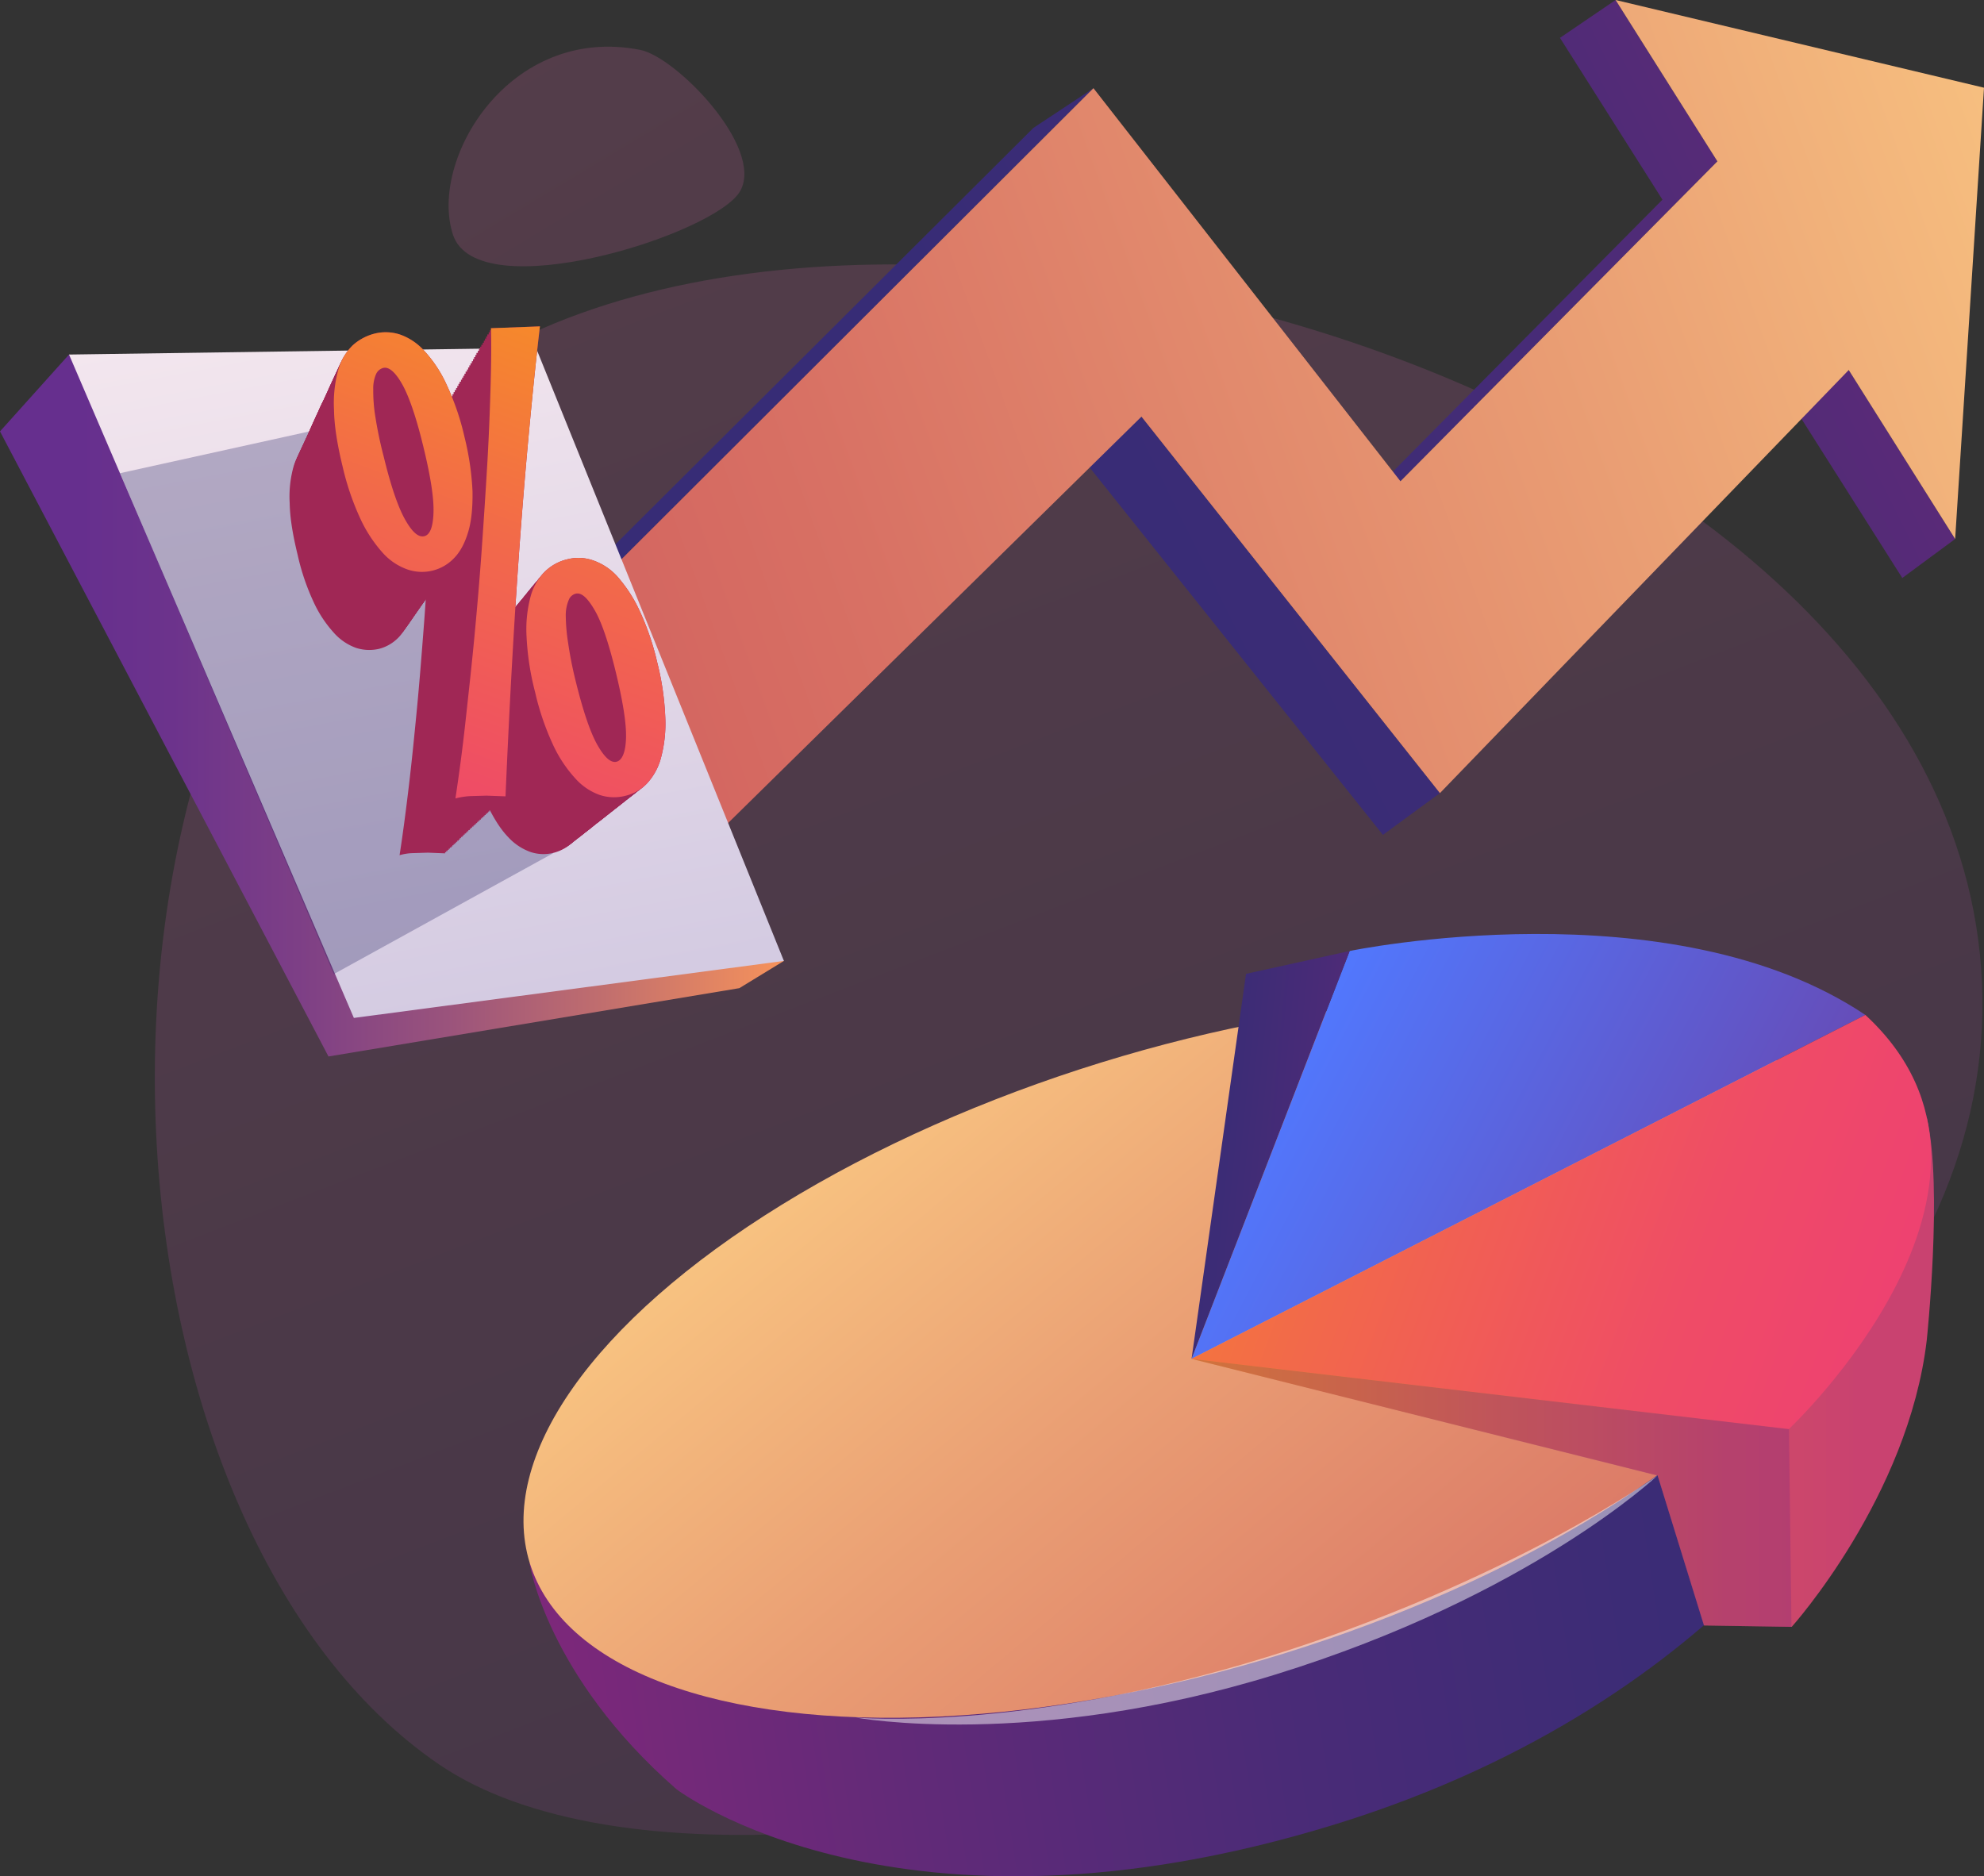 <svg xmlns="http://www.w3.org/2000/svg" xmlns:xlink="http://www.w3.org/1999/xlink" viewBox="0 0 859.5 812.9"><rect x="0" y="0" width="859.5" height="812.9" fill="#333333" stroke="none"/><defs><style>.cls-1{isolation:isolate;}.cls-2{opacity:0.2;}.cls-3{fill:url(#linear-gradient);}.cls-4{fill:url(#linear-gradient-2);}.cls-5{fill:url(#linear-gradient-3);}.cls-6{fill:url(#linear-gradient-4);}.cls-7{fill:url(#linear-gradient-5);}.cls-8{fill:url(#linear-gradient-6);}.cls-9{fill:url(#linear-gradient-7);}.cls-10{fill:url(#linear-gradient-8);}.cls-11,.cls-12,.cls-14,.cls-15,.cls-16,.cls-17,.cls-18,.cls-19,.cls-20,.cls-21,.cls-22{fill-rule:evenodd;}.cls-11{opacity:0.58;fill:url(#Áåçûìÿííûé_ãðàäèåíò_86);}.cls-12{fill:url(#linear-gradient-9);}.cls-13{fill:url(#linear-gradient-10);}.cls-14{fill:url(#Áåçûìÿííûé_ãðàäèåíò_7);}.cls-15{fill:url(#linear-gradient-11);}.cls-16{fill:url(#linear-gradient-12);}.cls-17{fill:url(#linear-gradient-13);}.cls-18{fill:#792a7c;}.cls-18,.cls-22{opacity:0.3;mix-blend-mode:multiply;}.cls-19{fill:#fbf9fa;opacity:0.5;}.cls-20{fill:url(#linear-gradient-14);}.cls-21{fill:url(#Áåçûìÿííûé_ãðàäèåíò_36);}.cls-22{fill:#262262;}.cls-23{fill:#a02755;}.cls-24{fill:url(#linear-gradient-15);}</style><linearGradient id="linear-gradient" x1="320.78" y1="-42.42" x2="805.96" y2="1221.47" gradientUnits="userSpaceOnUse"><stop offset="0" stop-color="#e56ba6"/><stop offset="0.99" stop-color="#713592"/></linearGradient><linearGradient id="linear-gradient-2" x1="325.43" y1="45.62" x2="810.62" y2="1309.51" gradientTransform="translate(-92.1 6.7) rotate(-10)" xlink:href="#linear-gradient"/><linearGradient id="linear-gradient-3" x1="993.55" y1="115.57" x2="510.36" y2="355.17" gradientUnits="userSpaceOnUse"><stop offset="0" stop-color="#7d287a"/><stop offset="0.25" stop-color="#612a78"/><stop offset="0.52" stop-color="#4a2b77"/><stop offset="0.78" stop-color="#3c2c76"/><stop offset="1" stop-color="#372c76"/></linearGradient><linearGradient id="linear-gradient-4" x1="922.93" y1="-26.85" x2="439.74" y2="212.74" xlink:href="#linear-gradient-3"/><linearGradient id="linear-gradient-5" x1="967.27" y1="62.57" x2="484.08" y2="302.17" xlink:href="#linear-gradient-3"/><linearGradient id="linear-gradient-6" x1="944.47" y1="16.58" x2="461.28" y2="256.18" xlink:href="#linear-gradient-3"/><linearGradient id="linear-gradient-7" x1="892.77" y1="-87.68" x2="409.58" y2="151.92" xlink:href="#linear-gradient-3"/><linearGradient id="linear-gradient-8" x1="1007.74" y1="24.75" x2="219.07" y2="310.28" gradientUnits="userSpaceOnUse"><stop offset="0" stop-color="#ffd587"/><stop offset="0.41" stop-color="#ea9f74"/><stop offset="0.8" stop-color="#d87164"/><stop offset="1" stop-color="#d15f5e"/></linearGradient><linearGradient id="Áåçûìÿííûé_ãðàäèåíò_86" x1="547.31" y1="750.89" x2="547.31" y2="757.21" gradientTransform="translate(-176.5 133.6) rotate(-17.2)" gradientUnits="userSpaceOnUse"><stop offset="0" stop-color="#f8f0f4"/><stop offset="0.98" stop-color="#cec4de"/></linearGradient><linearGradient id="linear-gradient-9" x1="284.52" y1="829.19" x2="875.6" y2="916.37" gradientTransform="translate(-176.5 133.6) rotate(-17.2)" xlink:href="#linear-gradient-3"/><linearGradient id="linear-gradient-10" x1="456.39" y1="515.52" x2="839.75" y2="973.76" gradientTransform="translate(237.9 -151.5) rotate(17.2)" xlink:href="#linear-gradient-8"/><linearGradient id="Áåçûìÿííûé_ãðàäèåíò_7" x1="959.98" y1="737.81" x2="661.48" y2="582.07" gradientUnits="userSpaceOnUse"><stop offset="0.01" stop-color="#713592"/><stop offset="1" stop-color="#5178fe"/></linearGradient><linearGradient id="linear-gradient-11" x1="641.04" y1="509.34" x2="499.95" y2="495.36" xlink:href="#linear-gradient-3"/><linearGradient id="linear-gradient-12" x1="620.74" y1="717.93" x2="942.37" y2="717.93" gradientUnits="userSpaceOnUse"><stop offset="0" stop-color="#f79420"/><stop offset="0.4" stop-color="#de684b"/><stop offset="0.72" stop-color="#cf4c66"/><stop offset="0.9" stop-color="#c94270"/></linearGradient><linearGradient id="linear-gradient-13" x1="534.86" y1="553" x2="962.15" y2="708.74" gradientUnits="userSpaceOnUse"><stop offset="0" stop-color="#f79420"/><stop offset="0.4" stop-color="#f2684b"/><stop offset="0.72" stop-color="#ef4c66"/><stop offset="0.9" stop-color="#ee4270"/></linearGradient><linearGradient id="linear-gradient-14" x1="944.56" y1="428.89" x2="1284.13" y2="428.89" gradientTransform="matrix(-1, 0, 0, 1, 1284.13, -123.25)" gradientUnits="userSpaceOnUse"><stop offset="0" stop-color="#f6935b"/><stop offset="0.01" stop-color="#f4915c"/><stop offset="0.23" stop-color="#c16e6e"/><stop offset="0.43" stop-color="#9a537c"/><stop offset="0.62" stop-color="#7d3f86"/><stop offset="0.78" stop-color="#6c338c"/><stop offset="0.9" stop-color="#662f8e"/></linearGradient><linearGradient id="Áåçûìÿííûé_ãðàäèåíò_36" x1="1069.98" y1="563.29" x2="1128.79" y2="253.07" gradientTransform="matrix(-1, 0, 0, 1, 1284.13, -123.25)" gradientUnits="userSpaceOnUse"><stop offset="0.02" stop-color="#d4cbe2"/><stop offset="1" stop-color="#f3e6ee"/></linearGradient><linearGradient id="linear-gradient-15" x1="367.87" y1="239.66" x2="255.97" y2="544.84" xlink:href="#linear-gradient-13"/></defs><g class="cls-1"><g id="Layer_1" data-name="Layer 1"><g class="cls-2"><path class="cls-3" d="M294.7,887.7C148,787.7,120,454.4,278.6,304.8c167.6-158,681.2-21,684.7,250.8S443.5,989.2,294.7,887.7Z" transform="translate(-104.5 -123.3)"/><path class="cls-4" d="M381.8,144.9c-56.7-11.1-91.6,47.6-81.1,80s114.1-.1,124.5-18.9S397.4,147.9,381.8,144.9Z" transform="translate(-104.5 -123.3)"/></g><polygon class="cls-5" points="800.9 160.3 777.6 177 824.1 250.4 847 233.5 800.9 160.3"/><polygon class="cls-6" points="720.2 86.5 675.8 16.4 699.9 0 744 69.9 606.7 208.5 581.8 226.1 720.2 86.5"/><polygon class="cls-7" points="494.5 180.5 468.6 198.2 599.1 361.7 623.8 343.6 494.5 180.5"/><polygon class="cls-8" points="157.7 353.6 128.8 373.1 247.5 415.4 275.3 396 157.7 353.6"/><polygon class="cls-9" points="473.7 38.2 447.7 55.4 128.8 373.1 157.7 353.6 473.7 38.2"/><polygon class="cls-10" points="859.5 38 699.9 0 744 69.9 606.7 208.5 473.7 38.2 157.7 353.6 275.3 396 494.5 180.5 623.8 343.6 800.9 160.3 847 233.5 859.5 38"/><path class="cls-11" d="M572.1,691.4a3.2,3.2,0,0,1-2.1,4,3.1,3.1,0,0,1-3.9-2.1,3.1,3.1,0,0,1,6-1.9Z" transform="translate(-104.5 -123.3)"/><path class="cls-12" d="M333.9,800.6s7.5,48.8,63.6,97.8c0,0,96.2,73.7,285.6,15.2,175.3-54.2,232.2-173.2,232.2-173.2s13.2-57.1-7.7-117.1Z" transform="translate(-104.5 -123.3)"/><ellipse class="cls-13" cx="620.7" cy="712" rx="300.3" ry="134" transform="translate(-287.1 91.8) rotate(-17.2)"/><path class="cls-14" d="M620.7,712l68.5-176.7s139-28.9,223.4,27.7Z" transform="translate(-104.5 -123.3)"/><polygon class="cls-15" points="539.8 421.9 584.7 412 516.2 588.7 539.8 421.9"/><path class="cls-16" d="M620.7,712l201.9,50.5,20.1,65,38,.6s50.5-56.2,58.5-124.2c0,0,7-66,.1-96.1Z" transform="translate(-104.5 -123.3)"/><path class="cls-17" d="M620.7,712l258.8,30.4S992.2,636.5,912.6,563Z" transform="translate(-104.5 -123.3)"/><polygon class="cls-18" points="775 619.2 776.1 704.8 738.1 704.2 718.1 639.3 516.2 588.7 775 619.2"/><path class="cls-19" d="M475.2,867.4s75.9,14.1,181.7-18.6c110.7-34.2,165.7-86.3,165.7-86.3s-64.7,46.4-170,78.9S475.2,867.4,475.2,867.4Z" transform="translate(-104.5 -123.3)"/><polygon class="cls-20" points="29.9 153.6 0 186.9 142.3 457.7 320.3 428.1 339.6 416.3 29.9 153.6"/><polygon class="cls-21" points="339.6 416.3 232.2 150.7 29.9 153.6 153.3 441 339.6 416.3"/><polygon class="cls-22" points="239.7 369.6 144.6 422 52 205 162.6 180.6 239.7 369.6"/><path class="cls-23" d="M340.6,444.3c-2.8-11.5-5.6-19.6-8.3-24.5s-5.2-6.9-7.5-6.4a4.4,4.4,0,0,0-2.7,2.5,14.3,14.3,0,0,0-1.1,6.2,61.9,61.9,0,0,0,.8,10.5,154.2,154.2,0,0,0,3.2,15.5c2.8,11.7,5.6,20,8.4,24.8s5.3,7,7.5,6.4,3.5-3.6,3.7-9.2S343.4,455.9,340.6,444.3Zm-59.5-92.5a97.4,97.4,0,0,1,3.2,21.4,53.4,53.4,0,0,1-1.6,15.8,23.5,23.5,0,0,1-5.5,10.4,17.7,17.7,0,0,1-8.5,5,18.6,18.6,0,0,1-9.9-.4,23.4,23.4,0,0,1-9.7-6.6,52,52,0,0,1-8.7-13.2,99.8,99.8,0,0,1-7-20.7c-2.1-8.6-3.3-16-3.4-22.2a48.3,48.3,0,0,1,1.6-15.6,22,22,0,0,1,5.7-9.7,20.6,20.6,0,0,1,8.7-4.7,19.6,19.6,0,0,1,9.9.4,23.2,23.2,0,0,1,9.5,6.4,51.3,51.3,0,0,1,8.7,13.1A104.9,104.9,0,0,1,281.1,351.8Zm29.7-43.2c-1.3,10.8-2.6,22.8-3.8,36.2s-2.6,27.9-3.7,43.5S301,420.4,300,438s-1.9,35.8-2.7,55l-7.4-.3-6.5.2a22.8,22.8,0,0,0-5.8.9c1.4-9,2.7-18.9,4-29.8s2.4-22,3.5-33.4,2-23,2.9-34.6,1.6-22.7,2.1-33.4,1.1-20.6,1.3-29.7.4-17,.2-23.6Zm-45.7,47.2q-4.4-17.4-8.4-24.6c-2.8-4.8-5.2-6.9-7.4-6.4a4.3,4.3,0,0,0-2.8,2.5,13.2,13.2,0,0,0-1.1,6.1,63.7,63.7,0,0,0,.8,10.6c.7,4.3,1.8,9.5,3.2,15.6,2.9,11.6,5.7,19.8,8.5,24.7s5.3,7.2,7.5,6.6,3.5-3.7,3.6-9.4S267.9,367.2,265.1,355.8Zm91.7,84.6a103.8,103.8,0,0,1,3.2,21.4,53,53,0,0,1-1.6,15.8,23.2,23.2,0,0,1-5.6,10.3,18.2,18.2,0,0,1-8.6,4.9,17.7,17.7,0,0,1-9.9-.4,24.1,24.1,0,0,1-9.7-6.5c-3.1-3.2-5.9-7.6-8.7-13.2a104.9,104.9,0,0,1-7-20.6,108.5,108.5,0,0,1-3.4-22.1c-.1-6.2.4-11.4,1.7-15.5a21.8,21.8,0,0,1,5.7-9.8,18.4,18.4,0,0,1,18.6-4.4,22.2,22.2,0,0,1,9.6,6.4,51.3,51.3,0,0,1,8.7,13.1A102.7,102.7,0,0,1,356.8,440.4Z" transform="translate(-104.5 -123.3)"/><path class="cls-23" d="M341.2,443.7c-2.8-11.5-5.6-19.7-8.3-24.5s-5.2-7-7.5-6.5a4.7,4.7,0,0,0-2.7,2.5,15.9,15.9,0,0,0-1.2,6.3,76.7,76.7,0,0,0,.9,10.5c.6,4.3,1.7,9.4,3.2,15.5,2.8,11.8,5.6,20,8.4,24.9s5.3,7,7.5,6.4,3.5-3.6,3.7-9.2S344.1,455.3,341.2,443.7ZM281.6,351a98.3,98.3,0,0,1,3.2,21.4,50.9,50.9,0,0,1-1.6,15.9,23.5,23.5,0,0,1-5.5,10.4,17.7,17.7,0,0,1-8.5,5,18,18,0,0,1-10-.4,24,24,0,0,1-9.7-6.6,52.8,52.8,0,0,1-8.7-13.3,106,106,0,0,1-7-20.7c-2.1-8.6-3.3-16-3.4-22.2a48.3,48.3,0,0,1,1.6-15.6,21.8,21.8,0,0,1,5.7-9.8,20.4,20.4,0,0,1,8.7-4.6,18.5,18.5,0,0,1,9.9.3,24.1,24.1,0,0,1,9.6,6.4,53.9,53.9,0,0,1,8.7,13.2A102.7,102.7,0,0,1,281.6,351Zm29.8-43.3q-1.9,16.2-3.9,36.3c-1.3,13.4-2.5,27.9-3.7,43.5s-2.3,32.3-3.3,49.8-1.9,36-2.7,55.2l-7.4-.3c-2.1,0-4.2,0-6.5.2a22.8,22.8,0,0,0-5.8.9c1.4-9,2.7-19,4-29.8s2.4-22.1,3.5-33.6,2-23,2.9-34.6,1.6-22.8,2.2-33.5,1-20.6,1.2-29.7.4-17.1.2-23.7ZM265.5,355q-4.2-17.4-8.4-24.6c-2.7-4.8-5.2-7-7.4-6.4a4.2,4.2,0,0,0-2.7,2.4,15,15,0,0,0-1.2,6.2,66.3,66.3,0,0,0,.9,10.6c.6,4.3,1.7,9.5,3.2,15.6,2.8,11.6,5.6,19.9,8.4,24.8s5.3,7.1,7.6,6.6,3.4-3.7,3.6-9.4S268.3,366.5,265.5,355Zm92,84.8a110.9,110.9,0,0,1,3.2,21.5,56.5,56.5,0,0,1-1.6,15.8,24.8,24.8,0,0,1-5.6,10.3,18.1,18.1,0,0,1-8.7,4.9,17.7,17.7,0,0,1-9.9-.4,24.1,24.1,0,0,1-9.7-6.5,50.3,50.3,0,0,1-8.7-13.2,105.7,105.7,0,0,1-7.1-20.7,115,115,0,0,1-3.3-22.1,48,48,0,0,1,1.7-15.6,20.1,20.1,0,0,1,5.7-9.8,18.3,18.3,0,0,1,18.6-4.4,23.1,23.1,0,0,1,9.6,6.4,51.3,51.3,0,0,1,8.7,13.1A105.7,105.7,0,0,1,357.5,439.8Z" transform="translate(-104.5 -123.3)"/><path class="cls-23" d="M341.8,443.1c-2.8-11.5-5.5-19.7-8.3-24.6s-5.2-7-7.5-6.4a3.9,3.9,0,0,0-2.7,2.5,15.4,15.4,0,0,0-1.2,6.2,79.2,79.2,0,0,0,.9,10.6c.6,4.2,1.7,9.4,3.2,15.5q4.2,17.7,8.4,24.9c2.8,4.9,5.3,7,7.6,6.5s3.4-3.7,3.6-9.3S344.7,454.8,341.8,443.1Zm-59.7-92.9a99.1,99.1,0,0,1,3.2,21.5,49.9,49.9,0,0,1-1.6,15.8,23.9,23.9,0,0,1-5.5,10.5,17.7,17.7,0,0,1-18.5,4.6A23.4,23.4,0,0,1,250,396a55.7,55.7,0,0,1-8.8-13.3,111.4,111.4,0,0,1-7.1-20.8,110.2,110.2,0,0,1-3.4-22.3c-.1-6.2.4-11.4,1.7-15.6a21.5,21.5,0,0,1,5.8-9.8,19.3,19.3,0,0,1,8.7-4.6,17.7,17.7,0,0,1,9.9.4,22.2,22.2,0,0,1,9.6,6.4,50.3,50.3,0,0,1,8.7,13.2A102.7,102.7,0,0,1,282.1,350.2Zm29.8-43.4c-1.3,10.8-2.5,23-3.8,36.4s-2.6,28-3.7,43.6-2.3,32.3-3.3,49.9-1.9,36.1-2.7,55.3l-7.5-.3c-2.1,0-4.2,0-6.5.2a22.8,22.8,0,0,0-5.8.9c1.4-9,2.7-19,4-29.9s2.4-22.1,3.5-33.6,2.1-23.1,2.9-34.8,1.6-22.8,2.2-33.5,1-20.6,1.3-29.8.3-17,.2-23.7ZM266,354.2c-2.8-11.7-5.6-19.9-8.4-24.7s-5.3-6.9-7.4-6.4a4.4,4.4,0,0,0-2.8,2.4,15.4,15.4,0,0,0-1.2,6.2,81.9,81.9,0,0,0,.9,10.7c.6,4.3,1.7,9.5,3.2,15.6,2.8,11.6,5.7,19.9,8.5,24.9s5.3,7.1,7.5,6.6,3.5-3.7,3.7-9.4S268.8,365.7,266,354.2Zm92.1,85a98.2,98.2,0,0,1,3.2,21.5,49.9,49.9,0,0,1-1.6,15.8,22.6,22.6,0,0,1-5.6,10.3,17.6,17.6,0,0,1-8.6,5,18,18,0,0,1-10-.4,24.1,24.1,0,0,1-9.7-6.5,51,51,0,0,1-8.7-13.3,105.7,105.7,0,0,1-7.1-20.7,108.4,108.4,0,0,1-3.4-22.2c-.1-6.2.4-11.4,1.7-15.6a21.8,21.8,0,0,1,5.7-9.8,19.8,19.8,0,0,1,8.7-4.8,18.9,18.9,0,0,1,10,.4,23.4,23.4,0,0,1,9.7,6.4,52.9,52.9,0,0,1,8.6,13.2C353.8,424,356.1,430.9,358.1,439.2Z" transform="translate(-104.5 -123.3)"/><path class="cls-23" d="M342.5,442.5c-2.8-11.5-5.6-19.8-8.4-24.6s-5.2-7.1-7.5-6.5a4.5,4.5,0,0,0-2.8,2.5,16.2,16.2,0,0,0-1.1,6.3,63.5,63.5,0,0,0,.9,10.5c.6,4.3,1.7,9.5,3.2,15.6,2.8,11.8,5.6,20.1,8.4,25s5.3,7,7.6,6.4,3.5-3.6,3.7-9.2S345.3,454.2,342.5,442.5Zm-59.9-93.1a99.1,99.1,0,0,1,3.2,21.5,50.9,50.9,0,0,1-1.6,15.9,23.9,23.9,0,0,1-5.5,10.5,17.8,17.8,0,0,1-18.6,4.6,23.4,23.4,0,0,1-9.7-6.6,51.7,51.7,0,0,1-8.7-13.4,105.3,105.3,0,0,1-7.2-20.7,112.1,112.1,0,0,1-3.4-22.4c-.1-6.2.4-11.4,1.7-15.6a21,21,0,0,1,5.8-9.8,18.6,18.6,0,0,1,8.7-4.7,17.6,17.6,0,0,1,9.9.4,23.1,23.1,0,0,1,9.6,6.4,53,53,0,0,1,8.8,13.2A106,106,0,0,1,282.6,349.4Zm29.9-43.5c-1.3,10.8-2.6,23-3.9,36.5s-2.5,28-3.7,43.7-2.3,32.3-3.3,50-1.9,36.1-2.7,55.4l-7.5-.3c-2,0-4.2,0-6.5.2a22.8,22.8,0,0,0-5.8.9c1.4-9.1,2.7-19.1,4-30s2.4-22.1,3.5-33.6,2.1-23.2,2.9-34.9,1.6-22.8,2.2-33.6,1-20.7,1.3-29.8.3-17.1.2-23.8Zm-46,47.5c-2.9-11.7-5.7-19.9-8.5-24.7s-5.2-7-7.4-6.4a4.1,4.1,0,0,0-2.8,2.4,13.7,13.7,0,0,0-1.1,6.2,63.7,63.7,0,0,0,.8,10.6c.7,4.3,1.7,9.6,3.2,15.7,2.9,11.7,5.7,20,8.5,24.9s5.4,7.2,7.6,6.7,3.5-3.7,3.6-9.5S269.3,364.9,266.5,353.4Zm92.3,85.1a106.5,106.5,0,0,1,3.2,21.6,53.3,53.3,0,0,1-1.6,15.9,23.6,23.6,0,0,1-5.6,10.3,18.1,18.1,0,0,1-18.7,4.6,24.1,24.1,0,0,1-9.7-6.5,52.8,52.8,0,0,1-8.7-13.3,100.6,100.6,0,0,1-7.1-20.8,108.4,108.4,0,0,1-3.4-22.2,48.7,48.7,0,0,1,1.7-15.7,21.4,21.4,0,0,1,5.7-9.8,19.8,19.8,0,0,1,8.7-4.8,18.9,18.9,0,0,1,10,.4,22.8,22.8,0,0,1,9.7,6.4,52,52,0,0,1,8.7,13.2A105.7,105.7,0,0,1,358.8,438.5Z" transform="translate(-104.5 -123.3)"/><path class="cls-23" d="M343.1,441.9c-2.8-11.6-5.6-19.8-8.4-24.7s-5.2-7-7.5-6.5a4.3,4.3,0,0,0-2.8,2.5,16.2,16.2,0,0,0-1.1,6.3,55.7,55.7,0,0,0,.9,10.6,157.3,157.3,0,0,0,3.1,15.6c2.9,11.8,5.8,20.2,8.5,25s5.4,7.1,7.6,6.5,3.5-3.6,3.7-9.3S345.9,453.6,343.1,441.9Zm-60-93.3a107.4,107.4,0,0,1,3.3,21.6,53.8,53.8,0,0,1-1.7,15.9,23.9,23.9,0,0,1-5.5,10.5,17.8,17.8,0,0,1-18.6,4.6,23.6,23.6,0,0,1-9.8-6.6,53.5,53.5,0,0,1-8.7-13.4c-2.8-5.6-5.1-12.6-7.2-20.8a112.1,112.1,0,0,1-3.4-22.4c-.1-6.3.4-11.5,1.7-15.7a21,21,0,0,1,5.8-9.8,20,20,0,0,1,8.7-4.7,17.6,17.6,0,0,1,9.9.4,22.8,22.8,0,0,1,9.7,6.4,52.8,52.8,0,0,1,8.7,13.3C278.8,333.4,281.1,340.4,283.1,348.6Zm30-43.6q-2,16.3-3.9,36.6c-1.3,13.5-2.6,28.1-3.7,43.8s-2.3,32.4-3.3,50.1-2,36.2-2.8,55.5l-7.5-.3c-2,0-4.2,0-6.5.2a22.8,22.8,0,0,0-5.8.9c1.4-9.1,2.7-19.1,4-30s2.4-22.2,3.5-33.8,2.1-23.2,2.9-34.9,1.6-22.9,2.2-33.6,1-20.8,1.3-30,.3-17.1.2-23.8Zm-46.2,47.6c-2.8-11.7-5.6-20-8.4-24.8s-5.3-6.9-7.5-6.4a4.6,4.6,0,0,0-2.8,2.4,14.3,14.3,0,0,0-1.1,6.2,56.7,56.7,0,0,0,.9,10.7c.6,4.3,1.7,9.6,3.2,15.7,2.8,11.7,5.7,20,8.5,25s5.3,7.2,7.6,6.6,3.4-3.7,3.6-9.4S269.7,364.2,266.9,352.6Zm92.5,85.3a107.2,107.2,0,0,1,3.3,21.7,57.7,57.7,0,0,1-1.6,15.9,24.3,24.3,0,0,1-5.7,10.3,18.3,18.3,0,0,1-8.7,5,18,18,0,0,1-10-.4,24.1,24.1,0,0,1-9.7-6.5,54.5,54.5,0,0,1-8.8-13.4,104.5,104.5,0,0,1-7.1-20.8,110.4,110.4,0,0,1-3.4-22.2c-.1-6.3.4-11.5,1.7-15.7a21.9,21.9,0,0,1,5.8-9.9,18.7,18.7,0,0,1,8.7-4.8,18,18,0,0,1,10,.4,22.8,22.8,0,0,1,9.7,6.4,52.8,52.8,0,0,1,8.7,13.3C355.1,422.7,357.4,429.7,359.4,437.9Z" transform="translate(-104.5 -123.3)"/><path class="cls-23" d="M343.7,441.3c-2.8-11.6-5.6-19.9-8.4-24.7s-5.2-7.1-7.5-6.6a4.4,4.4,0,0,0-2.8,2.6,16.2,16.2,0,0,0-1.1,6.3,63.7,63.7,0,0,0,.8,10.6c.7,4.3,1.7,9.5,3.2,15.6,2.9,11.9,5.8,20.2,8.6,25.1s5.3,7,7.5,6.5,3.5-3.7,3.7-9.3S346.6,453,343.7,441.3Zm-60.1-93.5a107.4,107.4,0,0,1,3.3,21.6,54.5,54.5,0,0,1-1.7,16,23.9,23.9,0,0,1-5.5,10.5,17.6,17.6,0,0,1-8.6,5,18.4,18.4,0,0,1-10.1-.4,23.4,23.4,0,0,1-9.7-6.6,51,51,0,0,1-8.8-13.4,107.6,107.6,0,0,1-7.2-20.9,113.2,113.2,0,0,1-3.4-22.4c-.1-6.3.4-11.5,1.7-15.8a21,21,0,0,1,5.8-9.8,20,20,0,0,1,8.7-4.7,18,18,0,0,1,10,.4,23.4,23.4,0,0,1,9.7,6.4,52.8,52.8,0,0,1,8.7,13.3A98.5,98.5,0,0,1,283.6,347.8Zm30-43.7q-2,16.3-3.9,36.6c-1.3,13.6-2.5,28.2-3.7,43.9s-2.3,32.5-3.3,50.3-1.9,36.2-2.7,55.6l-7.5-.3c-2.1,0-4.3,0-6.6.2a22.8,22.8,0,0,0-5.8.9c1.4-9.1,2.7-19.1,4-30.1s2.4-22.2,3.5-33.8,2.1-23.3,3-35,1.5-22.9,2.1-33.7,1.1-20.8,1.3-30,.4-17.2.2-23.9Zm-46.2,47.7c-2.9-11.7-5.7-20-8.5-24.8s-5.3-7-7.4-6.5a4.3,4.3,0,0,0-2.8,2.5,15,15,0,0,0-1.2,6.2,66.5,66.5,0,0,0,.9,10.7c.6,4.3,1.7,9.6,3.2,15.7,2.9,11.7,5.7,20.1,8.5,25.1s5.4,7.2,7.6,6.6,3.5-3.7,3.7-9.5S270.2,363.4,267.4,351.8Zm92.7,85.5a99.8,99.8,0,0,1,3.2,21.7,50.6,50.6,0,0,1-1.6,15.9,23,23,0,0,1-5.6,10.4,19.3,19.3,0,0,1-8.7,5,18,18,0,0,1-10-.4,23,23,0,0,1-9.8-6.6,53.7,53.7,0,0,1-8.8-13.3,105.7,105.7,0,0,1-7.1-20.9,110.2,110.2,0,0,1-3.4-22.3,48.7,48.7,0,0,1,1.7-15.7,22.7,22.7,0,0,1,5.7-9.9,19.6,19.6,0,0,1,8.8-4.8,18,18,0,0,1,10,.4,22.8,22.8,0,0,1,9.7,6.4,52.9,52.9,0,0,1,8.8,13.3A104.5,104.5,0,0,1,360.1,437.3Z" transform="translate(-104.5 -123.3)"/><path class="cls-23" d="M344.4,440.7c-2.9-11.6-5.7-19.9-8.4-24.8s-5.3-7.1-7.6-6.5a4.3,4.3,0,0,0-2.8,2.5,14.5,14.5,0,0,0-1.1,6.3,64.8,64.8,0,0,0,.8,10.7c.7,4.2,1.7,9.5,3.2,15.7,2.9,11.8,5.8,20.1,8.6,25s5.3,7.1,7.6,6.5,3.5-3.6,3.7-9.3S347.2,452.4,344.4,440.7ZM284.1,347a107.2,107.2,0,0,1,3.3,21.7,53.8,53.8,0,0,1-1.7,15.9,23.7,23.7,0,0,1-5.5,10.6,17.5,17.5,0,0,1-8.7,5,18,18,0,0,1-10-.4,23.6,23.6,0,0,1-9.8-6.6,52.5,52.5,0,0,1-8.8-13.5c-2.8-5.6-5.1-12.6-7.2-20.9a113,113,0,0,1-3.4-22.5,48.7,48.7,0,0,1,1.7-15.7,21.9,21.9,0,0,1,5.8-9.9,20.4,20.4,0,0,1,8.8-4.7,17.6,17.6,0,0,1,9.9.4,23.1,23.1,0,0,1,9.7,6.5c3.2,3.2,6.1,7.7,8.8,13.3A104.5,104.5,0,0,1,284.1,347Zm30.1-43.8c-1.3,10.9-2.6,23.2-3.9,36.7s-2.6,28.2-3.8,44-2.3,32.6-3.3,50.3-1.9,36.4-2.7,55.8l-7.5-.3c-2.1,0-4.3,0-6.6.2a22.8,22.8,0,0,0-5.8.9c1.4-9.1,2.7-19.2,4-30.2s2.4-22.2,3.5-33.8,2.1-23.4,3-35.1,1.6-23,2.2-33.8,1-20.8,1.3-30.1.3-17.2.1-23.9ZM267.9,351c-2.9-11.7-5.7-20-8.5-24.9s-5.3-7-7.5-6.4a4.4,4.4,0,0,0-2.8,2.4,15.9,15.9,0,0,0-1.2,6.3,81.9,81.9,0,0,0,.9,10.7c.7,4.3,1.7,9.6,3.2,15.7,2.9,11.8,5.7,20.1,8.6,25.1s5.3,7.2,7.6,6.7,3.5-3.7,3.7-9.5S270.7,362.6,267.9,351Zm92.9,85.7a106.4,106.4,0,0,1,3.2,21.7,54.4,54.4,0,0,1-1.6,16,24.7,24.7,0,0,1-5.7,10.4,18.3,18.3,0,0,1-8.7,5,18,18,0,0,1-10-.4,23.6,23.6,0,0,1-9.8-6.6,50.1,50.1,0,0,1-8.8-13.4,112.1,112.1,0,0,1-7.2-20.9,110.2,110.2,0,0,1-3.4-22.3c-.1-6.3.4-11.5,1.7-15.8a21.9,21.9,0,0,1,5.8-9.9,19.6,19.6,0,0,1,8.8-4.8,18,18,0,0,1,10,.4,23.1,23.1,0,0,1,9.8,6.4,52.8,52.8,0,0,1,8.7,13.3C356.4,421.4,358.7,428.4,360.8,436.7Z" transform="translate(-104.5 -123.3)"/><path class="cls-23" d="M345,440.1q-4.3-17.6-8.4-24.9c-2.8-4.9-5.3-7.1-7.6-6.5a4.3,4.3,0,0,0-2.8,2.5,15,15,0,0,0-1.1,6.4,63.7,63.7,0,0,0,.8,10.6c.6,4.3,1.7,9.6,3.2,15.8,2.9,11.8,5.8,20.2,8.6,25.1s5.3,7.1,7.6,6.5,3.5-3.7,3.7-9.3S347.8,451.8,345,440.1Zm-60.4-93.9a108.2,108.2,0,0,1,3.3,21.7,54.5,54.5,0,0,1-1.7,16,24.7,24.7,0,0,1-5.5,10.6,17.7,17.7,0,0,1-8.7,5.1,18,18,0,0,1-10-.5,23.9,23.9,0,0,1-9.9-6.6,55.3,55.3,0,0,1-8.8-13.5,124.8,124.8,0,0,1-10.6-43.5,49.3,49.3,0,0,1,1.7-15.8,21,21,0,0,1,5.8-9.8,19.6,19.6,0,0,1,8.8-4.8,18.9,18.9,0,0,1,10,.4,23.7,23.7,0,0,1,9.7,6.5,52.9,52.9,0,0,1,8.8,13.3A105.7,105.7,0,0,1,284.6,346.2Zm30.2-43.9c-1.4,11-2.7,23.2-4,36.8s-2.5,28.3-3.7,44.1-2.3,32.6-3.3,50.4-1.9,36.4-2.8,55.9l-7.5-.3c-2.1,0-4.3,0-6.6.2a22.8,22.8,0,0,0-5.8.9c1.4-9.1,2.7-19.2,4-30.2s2.4-22.3,3.5-34,2.1-23.3,3-35.1,1.6-23,2.2-33.9,1-20.9,1.3-30.1.3-17.2.2-24Zm-46.5,47.9c-2.8-11.8-5.7-20.1-8.5-24.9s-5.3-7-7.5-6.5a4.5,4.5,0,0,0-2.8,2.5,13.7,13.7,0,0,0-1.1,6.2,66.6,66.6,0,0,0,.8,10.8c.7,4.3,1.8,9.6,3.3,15.8,2.8,11.7,5.7,20.1,8.5,25.1s5.4,7.2,7.7,6.7,3.5-3.7,3.6-9.5S271.2,361.9,268.3,350.2Zm93.1,85.9a107.2,107.2,0,0,1,3.3,21.7,54.8,54.8,0,0,1-1.7,16.1,24.1,24.1,0,0,1-5.6,10.4,19.1,19.1,0,0,1-8.8,5,17.2,17.2,0,0,1-10-.5,22.4,22.4,0,0,1-9.8-6.5,51.8,51.8,0,0,1-8.8-13.4,102.4,102.4,0,0,1-7.2-21,110.2,110.2,0,0,1-3.4-22.3,49,49,0,0,1,1.7-15.8,21.7,21.7,0,0,1,5.8-10,19.1,19.1,0,0,1,8.8-4.8,18,18,0,0,1,10,.4,22.4,22.4,0,0,1,9.8,6.5,53.7,53.7,0,0,1,8.8,13.3A105.7,105.7,0,0,1,361.4,436.1Z" transform="translate(-104.5 -123.3)"/><path class="cls-23" d="M345.6,439.5c-2.8-11.7-5.7-20-8.4-24.9s-5.3-7.1-7.6-6.6a4.4,4.4,0,0,0-2.8,2.6,15.9,15.9,0,0,0-1.2,6.3,80.5,80.5,0,0,0,.9,10.7c.6,4.3,1.7,9.6,3.2,15.8,2.9,11.8,5.8,20.2,8.6,25.1s5.4,7.1,7.6,6.6,3.5-3.7,3.7-9.4S348.5,451.3,345.6,439.5Zm-60.5-94.1a101.5,101.5,0,0,1,3.3,21.7,58.8,58.8,0,0,1-1.6,16.1,26.6,26.6,0,0,1-5.6,10.6,17.7,17.7,0,0,1-8.7,5.1,18.4,18.4,0,0,1-10.1-.5,23.6,23.6,0,0,1-9.8-6.6,52.6,52.6,0,0,1-8.9-13.5,124.6,124.6,0,0,1-10.6-43.6,49,49,0,0,1,1.7-15.8c1.3-4.3,3.2-7.6,5.8-9.9a19.6,19.6,0,0,1,8.8-4.8,18.9,18.9,0,0,1,10,.4,23.3,23.3,0,0,1,9.8,6.5,54.5,54.5,0,0,1,8.8,13.4A105.7,105.7,0,0,1,285.1,345.4Zm30.2-44q-1.9,16.5-3.9,36.9c-1.3,13.6-2.6,28.3-3.8,44.2s-2.3,32.7-3.3,50.5-1.9,36.5-2.7,56l-7.6-.3c-2.1,0-4.3,0-6.6.2a22.8,22.8,0,0,0-5.8.9c1.4-9.2,2.7-19.3,4-30.3s2.4-22.3,3.5-34,2.1-23.4,3-35.2,1.6-23.1,2.2-34,1-20.9,1.3-30.1.3-17.3.2-24.1Zm-46.5,48c-2.9-11.8-5.7-20.1-8.5-25s-5.3-7-7.5-6.4a4.3,4.3,0,0,0-2.9,2.4,14.5,14.5,0,0,0-1.1,6.3,56.7,56.7,0,0,0,.9,10.7c.6,4.4,1.7,9.7,3.2,15.9,2.9,11.8,5.7,20.2,8.6,25.2s5.4,7.2,7.6,6.7,3.5-3.8,3.7-9.6S271.6,361.1,268.8,349.4Zm93.3,86.1a100.7,100.7,0,0,1,3.2,21.8,51.2,51.2,0,0,1-1.6,16,23.1,23.1,0,0,1-5.7,10.5,17.9,17.9,0,0,1-18.8,4.5,23.3,23.3,0,0,1-9.8-6.5,53.7,53.7,0,0,1-8.9-13.4,108,108,0,0,1-7.1-21.1c-2.1-8.6-3.3-16.1-3.4-22.4a52.3,52.3,0,0,1,1.6-15.8,23.2,23.2,0,0,1,5.8-10,20.1,20.1,0,0,1,8.8-4.8,18.3,18.3,0,0,1,10.1.4,22.4,22.4,0,0,1,9.8,6.5,51.1,51.1,0,0,1,8.8,13.3A100.3,100.3,0,0,1,362.1,435.5Z" transform="translate(-104.5 -123.3)"/><path class="cls-23" d="M346.2,438.9c-2.8-11.7-5.6-20.1-8.4-25s-5.3-7.1-7.6-6.5a4,4,0,0,0-2.8,2.5,16.1,16.1,0,0,0-1.2,6.4,81.9,81.9,0,0,0,.9,10.7c.6,4.3,1.7,9.5,3.2,15.8,2.9,11.9,5.8,20.3,8.6,25.2s5.4,7.1,7.7,6.5,3.5-3.6,3.7-9.4S349.1,450.7,346.2,438.9Zm-60.6-94.3a102.3,102.3,0,0,1,3.3,21.8,55.5,55.5,0,0,1-1.6,16.1,26.6,26.6,0,0,1-5.6,10.6,17.7,17.7,0,0,1-8.7,5.1,18.4,18.4,0,0,1-10.1-.5,23.3,23.3,0,0,1-9.9-6.6,55.2,55.2,0,0,1-8.9-13.6,124.6,124.6,0,0,1-10.6-43.6,49.6,49.6,0,0,1,1.7-15.9,21.9,21.9,0,0,1,5.8-9.9,20.6,20.6,0,0,1,8.8-4.8,19.3,19.3,0,0,1,10.1.4,24.1,24.1,0,0,1,9.7,6.5,53.7,53.7,0,0,1,8.9,13.4A109.2,109.2,0,0,1,285.6,344.6Zm30.3-44.1c-1.3,11-2.6,23.3-3.9,37s-2.6,28.4-3.8,44.2-2.3,32.8-3.3,50.7-2,36.6-2.8,56.1l-7.6-.3H288a27.6,27.6,0,0,0-5.9,1c1.4-9.2,2.7-19.3,4-30.3s2.4-22.5,3.6-34.2,2-23.4,2.9-35.2,1.6-23.2,2.2-34,1-21,1.3-30.3.4-17.3.2-24.1Zm-46.6,48.1c-2.9-11.8-5.8-20.1-8.6-25s-5.3-7-7.5-6.5a4.3,4.3,0,0,0-2.8,2.5,15,15,0,0,0-1.2,6.2,57.7,57.7,0,0,0,.9,10.8c.6,4.4,1.7,9.7,3.2,15.9,2.9,11.8,5.8,20.2,8.6,25.2s5.4,7.3,7.7,6.7,3.5-3.7,3.7-9.5S272.1,360.3,269.3,348.6Zm93.4,86.2a103.1,103.1,0,0,1,3.3,21.9,55.1,55.1,0,0,1-1.6,16.1,24.1,24.1,0,0,1-5.7,10.4,17.9,17.9,0,0,1-18.9,4.6,24.3,24.3,0,0,1-9.8-6.5,52.6,52.6,0,0,1-8.9-13.5,116,116,0,0,1-7.2-21,113,113,0,0,1-3.4-22.5,50,50,0,0,1,1.7-15.9,22.3,22.3,0,0,1,5.8-10,19.6,19.6,0,0,1,8.8-4.8,18.3,18.3,0,0,1,10.1.4,22.4,22.4,0,0,1,9.8,6.5,51.9,51.9,0,0,1,8.9,13.4A105.7,105.7,0,0,1,362.7,434.8Z" transform="translate(-104.5 -123.3)"/><path class="cls-23" d="M346.9,438.3c-2.9-11.8-5.7-20.1-8.5-25s-5.3-7.2-7.6-6.6a4.3,4.3,0,0,0-2.8,2.5,16.9,16.9,0,0,0-1.2,6.4,56.7,56.7,0,0,0,.9,10.7c.6,4.4,1.7,9.6,3.2,15.9,2.9,11.9,5.8,20.3,8.6,25.3s5.4,7.1,7.7,6.5,3.5-3.7,3.7-9.4S349.7,450.1,346.9,438.3Zm-60.8-94.5a102.3,102.3,0,0,1,3.3,21.8,55.1,55.1,0,0,1-1.6,16.1,25.3,25.3,0,0,1-5.7,10.7,17.3,17.3,0,0,1-8.7,5.1,18.4,18.4,0,0,1-10.1-.5,24.6,24.6,0,0,1-9.9-6.6,58.2,58.2,0,0,1-8.9-13.6,114.6,114.6,0,0,1-7.2-21.1c-2.1-8.8-3.3-16.3-3.4-22.7a50,50,0,0,1,1.7-15.9,21.9,21.9,0,0,1,5.8-9.9,20.7,20.7,0,0,1,8.9-4.7,18.9,18.9,0,0,1,10,.3,23.6,23.6,0,0,1,9.8,6.6,51.9,51.9,0,0,1,8.9,13.4A104.6,104.6,0,0,1,286.1,343.8Zm30.3-44.2c-1.3,11-2.6,23.4-3.9,37s-2.6,28.5-3.8,44.4-2.3,32.8-3.3,50.8-1.9,36.6-2.8,56.2l-7.5-.3h-6.6a27.6,27.6,0,0,0-5.9,1c1.4-9.2,2.7-19.3,4-30.4s2.5-22.5,3.6-34.2,2.1-23.5,2.9-35.3,1.6-23.2,2.2-34.1,1.1-21,1.3-30.3.4-17.4.2-24.2Zm-46.7,48.2c-2.9-11.8-5.7-20.2-8.5-25.1s-5.4-7-7.6-6.5a4.5,4.5,0,0,0-2.8,2.5,15.9,15.9,0,0,0-1.2,6.3,83.2,83.2,0,0,0,.9,10.8c.7,4.4,1.7,9.7,3.3,15.9,2.9,11.8,5.7,20.3,8.6,25.3s5.4,7.3,7.7,6.7,3.5-3.7,3.7-9.6S272.6,359.5,269.7,347.8Zm93.7,86.4a110,110,0,0,1,3.3,21.9,55.5,55.5,0,0,1-1.7,16.2,22.2,22.2,0,0,1-5.7,10.4,17.5,17.5,0,0,1-8.8,5.1,18.4,18.4,0,0,1-10.1-.5,23.6,23.6,0,0,1-9.8-6.6c-3.2-3.2-6.1-7.7-8.9-13.4a103.5,103.5,0,0,1-7.2-21.1c-2.1-8.7-3.3-16.2-3.4-22.6a49,49,0,0,1,1.7-15.8,22.6,22.6,0,0,1,5.8-10.1,19.6,19.6,0,0,1,8.8-4.8,18.3,18.3,0,0,1,10.1.4c3.5,1,6.7,3.2,9.9,6.5a53.6,53.6,0,0,1,8.8,13.4A102.4,102.4,0,0,1,363.4,434.2Z" transform="translate(-104.5 -123.3)"/><path class="cls-23" d="M347.5,437.7c-2.9-11.8-5.7-20.1-8.5-25.1s-5.3-7.1-7.6-6.6a4.6,4.6,0,0,0-2.9,2.6,16.2,16.2,0,0,0-1.1,6.3,57,57,0,0,0,.9,10.8c.6,4.3,1.7,9.6,3.2,15.9,2.9,11.9,5.8,20.4,8.6,25.3s5.4,7.1,7.7,6.6,3.5-3.7,3.7-9.5S350.4,449.5,347.5,437.7ZM286.6,343a103.1,103.1,0,0,1,3.3,21.9,55.1,55.1,0,0,1-1.6,16.1,26,26,0,0,1-5.7,10.7,17.7,17.7,0,0,1-8.7,5.1,17.5,17.5,0,0,1-10.1-.5,23.3,23.3,0,0,1-9.9-6.6,52.5,52.5,0,0,1-8.9-13.6,108.4,108.4,0,0,1-7.3-21.2c-2.1-8.8-3.3-16.3-3.4-22.7a50,50,0,0,1,1.7-15.9,21.7,21.7,0,0,1,5.8-10,20.7,20.7,0,0,1,8.9-4.7,18.3,18.3,0,0,1,10.1.4c3.4,1,6.6,3.2,9.8,6.5a53.6,53.6,0,0,1,8.8,13.4A101.4,101.4,0,0,1,286.6,343ZM317,298.7c-1.3,11.1-2.6,23.4-3.9,37.1s-2.6,28.5-3.8,44.5-2.3,32.9-3.4,50.8-1.9,36.8-2.7,56.4l-7.6-.3H289a29.9,29.9,0,0,0-6,1c1.5-9.2,2.8-19.4,4.1-30.5s2.5-22.5,3.6-34.2,2.1-23.6,2.9-35.4,1.7-23.3,2.2-34.2,1.1-21,1.4-30.4.3-17.4.2-24.1ZM270.2,347c-2.9-11.8-5.8-20.2-8.6-25.1s-5.3-7.1-7.5-6.5a4.4,4.4,0,0,0-2.9,2.5,13.7,13.7,0,0,0-1.1,6.2,67,67,0,0,0,.8,10.9q1,6.6,3.3,15.9c2.9,11.9,5.8,20.3,8.6,25.4s5.5,7.2,7.7,6.7,3.6-3.8,3.7-9.6S273.1,358.8,270.2,347Zm93.9,86.6a102.3,102.3,0,0,1,3.2,22,51.9,51.9,0,0,1-1.6,16.1,25.1,25.1,0,0,1-5.7,10.5,18.4,18.4,0,0,1-8.8,5.1,18.8,18.8,0,0,1-10.2-.5,24.6,24.6,0,0,1-9.9-6.6,52.5,52.5,0,0,1-8.8-13.5,107.2,107.2,0,0,1-7.3-21.1,112.8,112.8,0,0,1-3.4-22.6,50,50,0,0,1,1.7-15.9,22.6,22.6,0,0,1,5.8-10,19.2,19.2,0,0,1,8.9-4.9,18.3,18.3,0,0,1,10.1.4,22.2,22.2,0,0,1,9.9,6.5,55.4,55.4,0,0,1,8.9,13.5A110.8,110.8,0,0,1,364.1,433.6Z" transform="translate(-104.5 -123.3)"/><path class="cls-23" d="M348.1,437.1c-2.9-11.8-5.7-20.2-8.5-25.2s-5.3-7.1-7.6-6.6a4.6,4.6,0,0,0-2.9,2.6,15,15,0,0,0-1.1,6.4,66.6,66.6,0,0,0,.8,10.8q1.1,6.4,3.3,15.9c2.9,11.9,5.8,20.4,8.6,25.4s5.4,7.1,7.7,6.6,3.6-3.8,3.8-9.5S351,448.9,348.1,437.1Zm-61-94.9a97.1,97.1,0,0,1,3.3,21.9,56.2,56.2,0,0,1-1.6,16.2,26,26,0,0,1-5.7,10.7,17.8,17.8,0,0,1-18.9,4.6,23.9,23.9,0,0,1-9.9-6.6,54.1,54.1,0,0,1-8.9-13.7,108.4,108.4,0,0,1-7.3-21.2c-2.1-8.8-3.3-16.3-3.4-22.7a50.3,50.3,0,0,1,1.7-16c1.3-4.2,3.2-7.6,5.8-9.9a19.9,19.9,0,0,1,8.9-4.8,18.3,18.3,0,0,1,10.1.4,22.4,22.4,0,0,1,9.8,6.5,50.1,50.1,0,0,1,8.9,13.5A101.4,101.4,0,0,1,287.1,342.2Zm30.5-44.4c-1.4,11.1-2.7,23.5-4,37.2s-2.6,28.6-3.8,44.6-2.3,32.9-3.3,50.9-2,36.8-2.8,56.5l-7.6-.3h-6.6a31.2,31.2,0,0,0-6,1c1.5-9.3,2.8-19.4,4.1-30.5s2.5-22.6,3.6-34.4,2.1-23.6,3-35.4,1.6-23.3,2.2-34.3,1-21.1,1.3-30.4.3-17.4.2-24.2Zm-46.9,48.4c-2.9-11.9-5.8-20.3-8.6-25.2s-5.4-7-7.6-6.5a4.6,4.6,0,0,0-2.9,2.5,14.5,14.5,0,0,0-1.1,6.3,59.3,59.3,0,0,0,.9,10.9c.6,4.4,1.7,9.7,3.2,15.9,2.9,11.9,5.8,20.4,8.7,25.4s5.4,7.3,7.7,6.8,3.5-3.8,3.7-9.6S273.5,358,270.7,346.2Zm94,86.8a103,103,0,0,1,3.3,22,55.5,55.5,0,0,1-1.6,16.2,24.2,24.2,0,0,1-5.8,10.5,18,18,0,0,1-8.8,5.1,18.8,18.8,0,0,1-10.2-.5,24.6,24.6,0,0,1-9.9-6.6,55.4,55.4,0,0,1-8.9-13.5,111.1,111.1,0,0,1-7.2-21.2c-2.1-8.7-3.3-16.3-3.4-22.6a50.3,50.3,0,0,1,1.7-16,21.7,21.7,0,0,1,5.8-10,19.2,19.2,0,0,1,8.9-4.9,18.3,18.3,0,0,1,10.1.4,22.2,22.2,0,0,1,9.9,6.5,52.6,52.6,0,0,1,8.9,13.5A101.4,101.4,0,0,1,364.7,433Z" transform="translate(-104.5 -123.3)"/><path class="cls-23" d="M348.7,436.4c-2.8-11.8-5.7-20.1-8.5-25.1s-5.3-7.2-7.6-6.6a4.4,4.4,0,0,0-2.9,2.5,15.3,15.3,0,0,0-1.1,6.4,65.2,65.2,0,0,0,.8,10.8c.7,4.4,1.8,9.7,3.3,16,2.9,12,5.8,20.5,8.6,25.4s5.5,7.2,7.8,6.6,3.5-3.7,3.7-9.5S351.6,448.4,348.7,436.4Zm-61.1-95a97.1,97.1,0,0,1,3.3,22,56.2,56.2,0,0,1-1.6,16.2,26,26,0,0,1-5.7,10.7,17.7,17.7,0,0,1-8.7,5.1,18.7,18.7,0,0,1-10.2-.4,24.8,24.8,0,0,1-10-6.8c-3.2-3.3-6.1-7.9-8.9-13.6a108.4,108.4,0,0,1-7.3-21.2c-2.1-8.9-3.3-16.5-3.4-22.8a50.3,50.3,0,0,1,1.7-16,21.7,21.7,0,0,1,5.8-10,20.2,20.2,0,0,1,9-4.8,18.4,18.4,0,0,1,10.1.4,23.3,23.3,0,0,1,9.8,6.5,56.4,56.4,0,0,1,8.9,13.5A102.5,102.5,0,0,1,287.6,341.4Zm30.5-44.5c-1.3,11.1-2.6,23.5-3.9,37.3s-2.6,28.6-3.8,44.6-2.4,33.1-3.4,51.1-1.9,36.9-2.8,56.5l-7.6-.2c-2.1-.1-4.3,0-6.6.1a31.2,31.2,0,0,0-6,1c1.5-9.3,2.8-19.5,4.1-30.6s2.5-22.6,3.6-34.4,2.1-23.7,3-35.6,1.6-23.3,2.2-34.3,1-21.1,1.3-30.5.4-17.4.2-24.2Zm-47,48.5c-2.9-11.9-5.8-20.3-8.6-25.2s-5.4-7.1-7.6-6.6a4.5,4.5,0,0,0-2.8,2.5,16.1,16.1,0,0,0-1.2,6.4,58.3,58.3,0,0,0,.9,10.8,143.4,143.4,0,0,0,3.3,16c2.9,11.9,5.8,20.4,8.6,25.5s5.5,7.3,7.8,6.7,3.5-3.7,3.7-9.6S274,357.2,271.1,345.4Zm94.3,87a109.8,109.8,0,0,1,3.3,22,52,52,0,0,1-1.7,16.2,23.9,23.9,0,0,1-5.7,10.6,18.1,18.1,0,0,1-19,4.6,24.2,24.2,0,0,1-10-6.6,54.2,54.2,0,0,1-8.9-13.6,102.5,102.5,0,0,1-7.2-21.2,107.7,107.7,0,0,1-3.5-22.7,50.6,50.6,0,0,1,1.7-16,22.4,22.4,0,0,1,5.9-10,18.7,18.7,0,0,1,8.9-4.9,18.3,18.3,0,0,1,10.1.4,23,23,0,0,1,10,6.5,55.4,55.4,0,0,1,8.9,13.5A115.9,115.9,0,0,1,365.4,432.4Z" transform="translate(-104.5 -123.3)"/><path class="cls-23" d="M349.4,435.8c-2.9-11.8-5.8-20.2-8.6-25.2s-5.4-7.2-7.7-6.6a4.4,4.4,0,0,0-2.8,2.6,16.1,16.1,0,0,0-1.2,6.4,83.2,83.2,0,0,0,.9,10.8c.7,4.4,1.8,9.7,3.3,16q4.3,18,8.7,25.5c2.8,4.9,5.4,7.1,7.7,6.6s3.6-3.7,3.7-9.5S352.3,447.8,349.4,435.8Zm-61.3-95.2a97.9,97.9,0,0,1,3.3,22,57,57,0,0,1-1.6,16.3,26,26,0,0,1-5.7,10.7,17.5,17.5,0,0,1-8.8,5.1,18.7,18.7,0,0,1-10.2-.4,24.5,24.5,0,0,1-9.9-6.8,53.4,53.4,0,0,1-9-13.6,111.9,111.9,0,0,1-7.3-21.3,118.6,118.6,0,0,1-3.5-22.9c-.1-6.3.4-11.7,1.8-16a21.7,21.7,0,0,1,5.8-10,20.2,20.2,0,0,1,9-4.8,18.3,18.3,0,0,1,10.1.4,24.6,24.6,0,0,1,9.9,6.6,55.4,55.4,0,0,1,8.9,13.5A102.5,102.5,0,0,1,288.1,340.6ZM318.7,296c-1.3,11.2-2.7,23.6-4,37.4s-2.6,28.7-3.8,44.7-2.3,33.1-3.3,51.2-2,36.9-2.8,56.6l-7.7-.2c-2.1-.1-4.3,0-6.6.1a31.2,31.2,0,0,0-6,1c1.5-9.3,2.8-19.5,4.1-30.7s2.5-22.6,3.6-34.4,2.1-23.7,3-35.7,1.6-23.4,2.2-34.3,1.1-21.2,1.3-30.6.4-17.5.2-24.3Zm-47.1,48.6c-2.9-11.9-5.8-20.3-8.6-25.2s-5.4-7.2-7.6-6.6a4.4,4.4,0,0,0-2.9,2.5,15.9,15.9,0,0,0-1.2,6.3,83.2,83.2,0,0,0,.9,10.9c.7,4.4,1.8,9.8,3.3,16.1q4.3,17.8,8.7,25.5c2.9,5,5.4,7.3,7.8,6.7s3.5-3.7,3.7-9.6S274.5,356.5,271.6,344.6Zm94.5,87.2a103.1,103.1,0,0,1,3.2,22.1,52.6,52.6,0,0,1-1.6,16.2,24,24,0,0,1-5.8,10.6,18,18,0,0,1-8.8,5.1,18.7,18.7,0,0,1-10.2-.5,24.2,24.2,0,0,1-10-6.6,56.1,56.1,0,0,1-8.9-13.6,111.9,111.9,0,0,1-7.3-21.3,106.8,106.8,0,0,1-3.4-22.7,50.3,50.3,0,0,1,1.7-16,22.1,22.1,0,0,1,5.8-10.1,19.5,19.5,0,0,1,9-4.9,18.7,18.7,0,0,1,10.2.4,23.6,23.6,0,0,1,9.9,6.6,52.6,52.6,0,0,1,8.9,13.5A106.1,106.1,0,0,1,366.1,431.8Z" transform="translate(-104.5 -123.3)"/><path class="cls-23" d="M350,435.2c-2.9-11.8-5.8-20.2-8.6-25.2s-5.4-7.2-7.7-6.7a4.4,4.4,0,0,0-2.8,2.6,16.5,16.5,0,0,0-1.2,6.4,83.2,83.2,0,0,0,.9,10.9c.7,4.3,1.7,9.7,3.3,16q4.4,18,8.7,25.5c2.8,5,5.4,7.2,7.7,6.7s3.6-3.8,3.8-9.6S352.9,447.2,350,435.2Zm-61.4-95.4a97.9,97.9,0,0,1,3.3,22,56.6,56.6,0,0,1-1.6,16.3,25.3,25.3,0,0,1-5.7,10.7,17,17,0,0,1-8.8,5.2,18.7,18.7,0,0,1-10.2-.4,23.8,23.8,0,0,1-10-6.8,52.4,52.4,0,0,1-9-13.7,107.2,107.2,0,0,1-7.3-21.3,118.6,118.6,0,0,1-3.5-22.9c-.1-6.4.4-11.7,1.7-16s3.3-7.7,6-10.1a19.9,19.9,0,0,1,8.9-4.8,18.7,18.7,0,0,1,10.2.4,23.6,23.6,0,0,1,9.8,6.6,52.7,52.7,0,0,1,9,13.5A103.6,103.6,0,0,1,288.6,339.8Zm30.7-44.7c-1.4,11.2-2.7,23.7-4,37.5s-2.6,28.7-3.8,44.8-2.4,33.2-3.4,51.3-2,37-2.8,56.7l-7.7-.2c-2.1-.1-4.3,0-6.6.1a31.2,31.2,0,0,0-6,1c1.5-9.3,2.8-19.6,4.1-30.7s2.5-22.7,3.6-34.6,2.1-23.7,3-35.7,1.6-23.4,2.2-34.4,1.1-21.2,1.4-30.6.3-17.6.1-24.4Zm-47.2,48.7c-3-11.9-5.8-20.4-8.7-25.3s-5.4-7.1-7.6-6.6a4.7,4.7,0,0,0-2.9,2.5,14.7,14.7,0,0,0-1.1,6.4,67.8,67.8,0,0,0,.8,10.9c.7,4.4,1.8,9.8,3.3,16.1q4.3,17.8,8.7,25.5c2.9,5.1,5.5,7.4,7.8,6.8s3.6-3.8,3.7-9.7S274.9,355.7,272.1,343.8Zm94.6,87.4a110.7,110.7,0,0,1,3.3,22.1,56.6,56.6,0,0,1-1.6,16.3,24.6,24.6,0,0,1-5.8,10.6,18.3,18.3,0,0,1-8.9,5.1,18.8,18.8,0,0,1-10.2-.5,24.2,24.2,0,0,1-10-6.6,54.1,54.1,0,0,1-8.9-13.7,101.2,101.2,0,0,1-7.3-21.3,107.7,107.7,0,0,1-3.5-22.7,50.9,50.9,0,0,1,1.7-16.1,22.2,22.2,0,0,1,5.9-10.1,19.1,19.1,0,0,1,19.2-4.5,23.6,23.6,0,0,1,9.9,6.6,50.1,50.1,0,0,1,8.9,13.5A101.2,101.2,0,0,1,366.7,431.2Z" transform="translate(-104.5 -123.3)"/><path class="cls-23" d="M350.6,434.6c-2.9-11.9-5.7-20.3-8.6-25.3s-5.4-7.2-7.7-6.6a4,4,0,0,0-2.8,2.5,17.1,17.1,0,0,0-1.2,6.5,67.6,67.6,0,0,0,.9,10.8,149.3,149.3,0,0,0,3.3,16.1c2.9,12,5.8,20.6,8.7,25.6s5.4,7.2,7.7,6.6,3.6-3.7,3.8-9.5S353.5,446.6,350.6,434.6ZM289.1,339a98.7,98.7,0,0,1,3.3,22.1,57,57,0,0,1-1.6,16.3,25.3,25.3,0,0,1-5.7,10.7,17.4,17.4,0,0,1-8.8,5.2,18.1,18.1,0,0,1-10.3-.4,23.8,23.8,0,0,1-10-6.8,52.4,52.4,0,0,1-9-13.7,110.7,110.7,0,0,1-7.3-21.4,117.4,117.4,0,0,1-3.5-22.9c-.1-6.4.4-11.8,1.7-16.1s3.3-7.7,6-10.1a19.9,19.9,0,0,1,8.9-4.8,18.7,18.7,0,0,1,10.2.4,24.6,24.6,0,0,1,9.9,6.6,55.3,55.3,0,0,1,9,13.6A101.5,101.5,0,0,1,289.1,339Zm30.7-44.8c-1.3,11.2-2.6,23.7-4,37.5s-2.6,28.9-3.8,45-2.3,33.2-3.4,51.3-1.9,37.1-2.8,56.9l-7.6-.2c-2.1-.1-4.4,0-6.7.1a31.2,31.2,0,0,0-6,1c1.5-9.3,2.8-19.6,4.1-30.8s2.5-22.7,3.6-34.6,2.1-23.8,3-35.8,1.6-23.5,2.2-34.5,1.1-21.3,1.4-30.7.3-17.6.2-24.4ZM272.5,343c-2.9-11.9-5.8-20.4-8.6-25.3s-5.4-7.2-7.7-6.6a4.3,4.3,0,0,0-2.8,2.5,13,13,0,0,0-1.2,6.3,60.2,60.2,0,0,0,.9,11,149.3,149.3,0,0,0,3.3,16.1c2.9,12,5.8,20.5,8.7,25.6s5.5,7.4,7.8,6.8,3.5-3.8,3.7-9.7S275.4,354.9,272.5,343Zm94.9,87.5a112.6,112.6,0,0,1,3.3,22.2A52.6,52.6,0,0,1,369,469a23.1,23.1,0,0,1-5.8,10.6,18,18,0,0,1-19.1,4.7,23.5,23.5,0,0,1-10-6.7,51.7,51.7,0,0,1-9-13.6,110.7,110.7,0,0,1-7.3-21.4c-2.1-8.8-3.3-16.4-3.4-22.8a51.3,51.3,0,0,1,1.7-16.1,22.2,22.2,0,0,1,5.9-10.1,20.1,20.1,0,0,1,8.9-4.9,19,19,0,0,1,10.3.4,23.9,23.9,0,0,1,9.9,6.6,51.7,51.7,0,0,1,9,13.6A108.4,108.4,0,0,1,367.4,430.5Z" transform="translate(-104.5 -123.3)"/><path class="cls-23" d="M351.2,434c-2.9-11.9-5.7-20.3-8.6-25.3s-5.4-7.3-7.7-6.7a4.2,4.2,0,0,0-2.8,2.6,16.5,16.5,0,0,0-1.2,6.4,58.6,58.6,0,0,0,.9,10.9,149.3,149.3,0,0,0,3.3,16.1c2.9,12.1,5.8,20.6,8.7,25.6s5.5,7.3,7.8,6.7,3.6-3.8,3.7-9.6S354.2,446,351.2,434Zm-61.6-95.8a98.7,98.7,0,0,1,3.3,22.1,53.9,53.9,0,0,1-1.6,16.4,25.3,25.3,0,0,1-5.7,10.7,17.4,17.4,0,0,1-8.8,5.2,18.1,18.1,0,0,1-10.3-.4,24.1,24.1,0,0,1-10.1-6.8,60.1,60.1,0,0,1-9-13.7,113.1,113.1,0,0,1-7.3-21.4,119.4,119.4,0,0,1-3.5-23c-.1-6.5.4-11.8,1.7-16.2s3.3-7.6,6-10a20.9,20.9,0,0,1,9-4.9,18.7,18.7,0,0,1,10.2.4,23.9,23.9,0,0,1,9.9,6.7,49.3,49.3,0,0,1,8.9,13.6A101.2,101.2,0,0,1,289.6,338.2Zm30.8-44.8c-1.4,11.1-2.7,23.7-4,37.5s-2.6,28.9-3.8,45-2.4,33.3-3.4,51.5-2,37.2-2.8,57l-7.7-.2c-2.1-.1-4.4,0-6.7.1a31.2,31.2,0,0,0-6,1c1.5-9.4,2.8-19.6,4.1-30.9s2.5-22.7,3.6-34.6,2.1-23.9,3-35.9,1.7-23.5,2.3-34.6,1-21.3,1.3-30.7.3-17.6.2-24.5ZM273,342.2c-2.9-12-5.8-20.4-8.7-25.4s-5.4-7.1-7.6-6.6a4.4,4.4,0,0,0-2.9,2.5,16.1,16.1,0,0,0-1.2,6.4,60.2,60.2,0,0,0,.9,11c.7,4.4,1.8,9.8,3.3,16.1,2.9,12,5.8,20.6,8.7,25.7s5.5,7.3,7.9,6.8,3.5-3.8,3.7-9.7S275.9,354.2,273,342.2Zm95,87.7a106.4,106.4,0,0,1,3.4,22.2,56.6,56.6,0,0,1-1.7,16.4,24,24,0,0,1-5.8,10.6,19.8,19.8,0,0,1-8.9,5.2,19.1,19.1,0,0,1-10.3-.5,23.5,23.5,0,0,1-10-6.7,52.4,52.4,0,0,1-9-13.7,108.4,108.4,0,0,1-7.3-21.4,116.6,116.6,0,0,1-3.5-22.8c-.1-6.4.4-11.8,1.7-16.1a22.7,22.7,0,0,1,6-10.2,20.1,20.1,0,0,1,8.9-4.9,19,19,0,0,1,10.3.4,24.2,24.2,0,0,1,10,6.6c3.2,3.3,6.1,7.9,8.9,13.6A101.2,101.2,0,0,1,368,429.9Z" transform="translate(-104.5 -123.3)"/><path class="cls-23" d="M351.9,433.4c-2.9-11.9-5.8-20.4-8.6-25.4s-5.5-7.3-7.8-6.7a4.8,4.8,0,0,0-2.9,2.6c-.7,1.4-1,3.6-1.1,6.5a59.3,59.3,0,0,0,.9,10.9,154.4,154.4,0,0,0,3.3,16.1c2.9,12.1,5.8,20.7,8.7,25.7s5.5,7.2,7.8,6.7,3.6-3.8,3.8-9.6S354.8,445.4,351.9,433.4Zm-61.7-96a112.6,112.6,0,0,1,3.3,22.2,57.4,57.4,0,0,1-1.7,16.4,25.3,25.3,0,0,1-5.7,10.7,18.6,18.6,0,0,1-8.9,5.3,19.1,19.1,0,0,1-10.3-.5,23.8,23.8,0,0,1-10-6.8,54.9,54.9,0,0,1-9-13.8,104,104,0,0,1-7.4-21.4,119.2,119.2,0,0,1-3.5-23.1,50.9,50.9,0,0,1,1.7-16.1c1.4-4.4,3.3-7.7,6-10.1a20.9,20.9,0,0,1,9-4.9,19.7,19.7,0,0,1,10.2.4,23.3,23.3,0,0,1,9.9,6.7,53.4,53.4,0,0,1,9,13.6A110.3,110.3,0,0,1,290.2,337.4ZM321,292.5c-1.4,11.2-2.7,23.7-4,37.6s-2.7,28.9-3.9,45.1-2.3,33.4-3.4,51.6-1.9,37.3-2.8,57.1l-7.7-.2c-2.1-.1-4.4,0-6.7.1a25,25,0,0,0-6,1c1.4-9.4,2.8-19.7,4.1-30.9s2.5-22.9,3.6-34.8,2.2-23.9,3-35.9,1.7-23.6,2.3-34.7,1-21.3,1.3-30.8.4-17.6.2-24.5Zm-47.5,49q-4.5-18.2-8.7-25.5c-2.9-5-5.5-7.2-7.7-6.7a4.6,4.6,0,0,0-2.9,2.6,15.5,15.5,0,0,0-1.2,6.3,84.5,84.5,0,0,0,.9,11q1,6.8,3.3,16.2c3,12,5.9,20.6,8.8,25.7s5.5,7.4,7.8,6.8,3.6-3.8,3.8-9.7S276.4,353.4,273.5,341.5Zm95.2,87.8a105.5,105.5,0,0,1,3.3,22.3,57.3,57.3,0,0,1-1.6,16.4,24.1,24.1,0,0,1-5.9,10.6,18.8,18.8,0,0,1-8.9,5.2,19.1,19.1,0,0,1-10.3-.5,24.5,24.5,0,0,1-10-6.7,52.4,52.4,0,0,1-9-13.7,105.4,105.4,0,0,1-7.3-21.5,103.2,103.2,0,0,1-3.5-22.8,51.3,51.3,0,0,1,1.7-16.2,23.1,23.1,0,0,1,5.9-10.2,19.9,19.9,0,0,1,9-4.9,19,19,0,0,1,10.3.4,24.2,24.2,0,0,1,10,6.6,53.4,53.4,0,0,1,9,13.6A110.7,110.7,0,0,1,368.7,429.3Z" transform="translate(-104.5 -123.3)"/><path class="cls-23" d="M352.5,432.8c-2.9-11.9-5.8-20.4-8.6-25.5s-5.5-7.2-7.8-6.7a4.8,4.8,0,0,0-2.9,2.6,15.5,15.5,0,0,0-1.1,6.5,58.6,58.6,0,0,0,.9,10.9c.6,4.5,1.7,9.8,3.2,16.2,3,12.1,5.9,20.7,8.8,25.7s5.5,7.3,7.8,6.7,3.6-3.7,3.8-9.6S355.4,444.9,352.5,432.8Zm-61.8-96.2a112.6,112.6,0,0,1,3.3,22.2,57,57,0,0,1-1.7,16.4,25.2,25.2,0,0,1-5.7,10.8,18.6,18.6,0,0,1-8.9,5.3,19.1,19.1,0,0,1-10.3-.5,24.1,24.1,0,0,1-10.1-6.8,54.9,54.9,0,0,1-9-13.8,111.5,111.5,0,0,1-7.4-21.5,119.2,119.2,0,0,1-3.5-23.1,52,52,0,0,1,1.7-16.2,21.5,21.5,0,0,1,6-10.1,19.7,19.7,0,0,1,9-4.8,17.8,17.8,0,0,1,10.2.4c3.5,1,6.8,3.3,10,6.6a54.2,54.2,0,0,1,9,13.7A108,108,0,0,1,290.7,336.6Zm30.8-45c-1.3,11.2-2.7,23.8-4,37.7s-2.6,29-3.8,45.2-2.4,33.4-3.4,51.7-2,37.3-2.9,57.2l-7.7-.2c-2.1-.1-4.4,0-6.7.1a24.2,24.2,0,0,0-6,1c1.4-9.4,2.8-19.7,4.1-31s2.5-22.9,3.6-34.8,2.2-24,3.1-36,1.6-23.6,2.2-34.7,1.1-21.4,1.3-30.9.4-17.7.2-24.6Zm-47.6,49.1c-2.9-12.1-5.8-20.6-8.7-25.6s-5.4-7.2-7.7-6.6a4.6,4.6,0,0,0-2.9,2.5,14.7,14.7,0,0,0-1.1,6.4,68.2,68.2,0,0,0,.8,11c.7,4.5,1.8,9.9,3.4,16.2q4.4,18.1,8.7,25.8c2.9,5.1,5.6,7.4,7.9,6.8s3.6-3.8,3.7-9.7S276.8,352.6,273.9,340.7Zm95.5,88a113.5,113.5,0,0,1,3.3,22.3,53.3,53.3,0,0,1-1.7,16.4,24.4,24.4,0,0,1-5.8,10.7,19.8,19.8,0,0,1-8.9,5.2,19.4,19.4,0,0,1-10.4-.5,24.5,24.5,0,0,1-10-6.7,53.1,53.1,0,0,1-9-13.8,103,103,0,0,1-7.4-21.5,116.4,116.4,0,0,1-3.5-22.9c-.1-6.4.4-11.8,1.8-16.2a23.1,23.1,0,0,1,5.9-10.2,19.9,19.9,0,0,1,9-4.9,19,19,0,0,1,10.3.4,24.2,24.2,0,0,1,10,6.6,54.2,54.2,0,0,1,9,13.7A108,108,0,0,1,369.4,428.7Z" transform="translate(-104.5 -123.3)"/><path class="cls-23" d="M353.1,432.2c-2.9-12-5.8-20.5-8.6-25.5s-5.5-7.3-7.8-6.7a4.3,4.3,0,0,0-2.9,2.6,15.2,15.2,0,0,0-1.1,6.5,67.8,67.8,0,0,0,.8,10.9q1,6.6,3.3,16.2c3,12.2,5.9,20.8,8.8,25.8s5.5,7.3,7.9,6.7,3.6-3.8,3.8-9.6S356.1,444.3,353.1,432.2Zm-61.9-96.4a112.5,112.5,0,0,1,3.3,22.3,57,57,0,0,1-1.7,16.4,25.2,25.2,0,0,1-5.7,10.8,18.6,18.6,0,0,1-8.9,5.3,19.5,19.5,0,0,1-10.4-.5c-3.5-1.1-6.8-3.4-10.1-6.8a54.9,54.9,0,0,1-9-13.8,128.7,128.7,0,0,1-10.9-44.7,51.3,51.3,0,0,1,1.7-16.2,21.4,21.4,0,0,1,6-10.2,20.2,20.2,0,0,1,9-4.8,18.1,18.1,0,0,1,10.3.4,23.8,23.8,0,0,1,10,6.6,54.2,54.2,0,0,1,9,13.7A109.1,109.1,0,0,1,291.2,335.8Zm30.9-45.1c-1.4,11.2-2.7,23.8-4,37.8s-2.7,29-3.9,45.3-2.4,33.5-3.4,51.8-2,37.4-2.8,57.3l-7.8-.2c-2.1-.1-4.3,0-6.7.1a24.2,24.2,0,0,0-6,1c1.4-9.4,2.8-19.8,4.1-31.1s2.5-22.9,3.6-34.9,2.2-23.9,3.1-36,1.6-23.7,2.2-34.8,1.1-21.5,1.4-31,.3-17.7.2-24.6Zm-47.7,49.2c-3-12.1-5.9-20.6-8.7-25.6s-5.5-7.2-7.7-6.7a4.6,4.6,0,0,0-2.9,2.6c-.8,1.3-1.2,3.5-1.2,6.4a60.2,60.2,0,0,0,.9,11,145.8,145.8,0,0,0,3.3,16.2c2.9,12.1,5.9,20.7,8.8,25.9s5.5,7.4,7.9,6.8,3.5-3.8,3.7-9.8S277.3,351.8,274.4,339.9ZM370,428.1a107.3,107.3,0,0,1,3.4,22.3,57.3,57.3,0,0,1-1.7,16.5,24.4,24.4,0,0,1-5.8,10.7,19.6,19.6,0,0,1-9,5.2,19.1,19.1,0,0,1-10.3-.5,24.2,24.2,0,0,1-10.1-6.7,57.8,57.8,0,0,1-9.1-13.8,130.5,130.5,0,0,1-10.8-44.5,51.3,51.3,0,0,1,1.7-16.2,22.2,22.2,0,0,1,6-10.3,19.9,19.9,0,0,1,9-4.9,19,19,0,0,1,10.3.4,24.5,24.5,0,0,1,10.1,6.6,56,56,0,0,1,9,13.7A109.5,109.5,0,0,1,370,428.1Z" transform="translate(-104.5 -123.3)"/><path class="cls-23" d="M353.8,431.6c-3-12-5.9-20.5-8.7-25.6s-5.5-7.3-7.8-6.7a4.6,4.6,0,0,0-2.9,2.6,16.7,16.7,0,0,0-1.2,6.5,84.5,84.5,0,0,0,.9,11q1,6.6,3.3,16.2c3,12.2,5.9,20.8,8.8,25.8s5.6,7.3,7.9,6.8,3.6-3.8,3.8-9.7S356.7,443.7,353.8,431.6ZM291.7,335a113.5,113.5,0,0,1,3.3,22.3,58.1,58.1,0,0,1-1.7,16.5,25.2,25.2,0,0,1-5.7,10.8,18,18,0,0,1-19.3,4.8,24.1,24.1,0,0,1-10.1-6.8,53.9,53.9,0,0,1-9.1-13.9,110.3,110.3,0,0,1-7.4-21.6,112.9,112.9,0,0,1-3.5-23.1,52.3,52.3,0,0,1,1.7-16.3,21.8,21.8,0,0,1,6-10.2,20.6,20.6,0,0,1,9.1-4.8,18.7,18.7,0,0,1,10.2.4,24.4,24.4,0,0,1,10.1,6.7,52.4,52.4,0,0,1,9,13.7A106.9,106.9,0,0,1,291.7,335Zm30.9-45.2c-1.3,11.3-2.6,23.9-4,37.8s-2.6,29.2-3.8,45.4-2.4,33.6-3.5,51.9-1.9,37.5-2.8,57.5l-7.7-.2c-2.2-.1-4.4,0-6.8.1a24.2,24.2,0,0,0-6,1c1.4-9.4,2.8-19.8,4.1-31.1s2.5-23,3.7-35,2.1-24,3-36.1,1.6-23.8,2.2-34.9,1.1-21.5,1.4-31,.3-17.8.2-24.7Zm-47.8,49.3c-2.9-12.1-5.8-20.7-8.7-25.7s-5.5-7.2-7.7-6.6a4.4,4.4,0,0,0-2.9,2.5,16.1,16.1,0,0,0-1.2,6.4,61.2,61.2,0,0,0,.9,11.1q1.1,6.8,3.3,16.2c3,12.2,5.9,20.8,8.8,25.9s5.6,7.5,7.9,6.9,3.6-3.8,3.8-9.8S277.8,351.1,274.8,339.1Zm95.9,88.4a106.4,106.4,0,0,1,3.3,22.4,54.7,54.7,0,0,1-1.7,16.5,24,24,0,0,1-5.8,10.7,18.6,18.6,0,0,1-9,5.1,18.1,18.1,0,0,1-10.3-.4,23.5,23.5,0,0,1-10.1-6.8,52.5,52.5,0,0,1-9.1-13.7,115.1,115.1,0,0,1-7.4-21.6,119.2,119.2,0,0,1-3.5-23.1c-.1-6.4.4-11.9,1.8-16.2a23,23,0,0,1,5.9-10.3,20.8,20.8,0,0,1,9.1-4.9,19.1,19.1,0,0,1,10.3.4,23.8,23.8,0,0,1,10.1,6.7,52.4,52.4,0,0,1,9,13.7A106.9,106.9,0,0,1,370.7,427.5Z" transform="translate(-104.5 -123.3)"/><path class="cls-23" d="M354.4,431c-3-12-5.8-20.6-8.7-25.6s-5.5-7.4-7.8-6.8a4.6,4.6,0,0,0-2.9,2.6,17.6,17.6,0,0,0-1.2,6.6,87.2,87.2,0,0,0,.9,11q1.1,6.6,3.3,16.2c3,12.2,6,20.9,8.9,25.9s5.5,7.3,7.8,6.7,3.6-3.8,3.8-9.6S357.3,443.1,354.4,431Zm-62.2-96.8a113.5,113.5,0,0,1,3.3,22.3,58.5,58.5,0,0,1-1.7,16.6c-1.3,4.5-3.2,8.2-5.8,10.8a17.5,17.5,0,0,1-8.9,5.3,18.5,18.5,0,0,1-10.4-.5,24.1,24.1,0,0,1-10.1-6.8,58.7,58.7,0,0,1-9.1-13.9,115.1,115.1,0,0,1-7.4-21.6,108,108,0,0,1-3.5-23.3,52.3,52.3,0,0,1,1.7-16.3,21.5,21.5,0,0,1,6-10.1,19.8,19.8,0,0,1,9.1-4.9,19,19,0,0,1,10.3.4,23.5,23.5,0,0,1,10,6.7,52.5,52.5,0,0,1,9.1,13.7A110.3,110.3,0,0,1,292.2,334.2Zm31-45.3c-1.4,11.3-2.7,23.9-4,37.9s-2.7,29.2-3.9,45.5-2.4,33.7-3.4,52-2,37.6-2.9,57.6l-7.7-.2c-2.2-.1-4.4,0-6.8.1a24.2,24.2,0,0,0-6,1c1.4-9.5,2.8-19.9,4.1-31.2s2.5-23,3.7-35,2.1-24.1,3-36.2,1.7-23.8,2.3-35,1-21.5,1.3-31.1.4-17.7.2-24.7Zm-47.9,49.4c-2.9-12.2-5.9-20.7-8.8-25.7s-5.4-7.2-7.7-6.7a4.4,4.4,0,0,0-2.9,2.5,16.7,16.7,0,0,0-1.2,6.5,87.2,87.2,0,0,0,.9,11.1c.7,4.4,1.8,9.9,3.4,16.3,2.9,12.1,5.9,20.7,8.8,25.9s5.5,7.4,7.9,6.9,3.6-3.9,3.8-9.8S278.2,350.3,275.3,338.3Zm96,88.6a107.1,107.1,0,0,1,3.4,22.4,54,54,0,0,1-1.7,16.5,25.4,25.4,0,0,1-5.8,10.8,19.5,19.5,0,0,1-9,5.1,18.5,18.5,0,0,1-10.4-.4,25.1,25.1,0,0,1-10.1-6.8c-3.3-3.3-6.3-7.9-9.1-13.8a104.1,104.1,0,0,1-7.4-21.6,111.9,111.9,0,0,1-3.5-23.1,52.3,52.3,0,0,1,1.7-16.3c1.4-4.4,3.3-7.8,6-10.2a19.7,19.7,0,0,1,9-5,19.4,19.4,0,0,1,10.4.4,23.8,23.8,0,0,1,10.1,6.7,55.1,55.1,0,0,1,9.1,13.7A104.4,104.4,0,0,1,371.3,426.9Z" transform="translate(-104.5 -123.3)"/><path class="cls-23" d="M355,430.4c-2.9-12.1-5.8-20.6-8.7-25.7s-5.5-7.3-7.8-6.8a4.5,4.5,0,0,0-2.9,2.7,16.7,16.7,0,0,0-1.2,6.5,59.6,59.6,0,0,0,.9,11c.7,4.5,1.8,9.9,3.3,16.3,3,12.2,6,20.9,8.9,26s5.5,7.3,7.8,6.7,3.7-3.8,3.9-9.7S358,442.5,355,430.4Zm-62.3-97a114.4,114.4,0,0,1,3.3,22.4,54.4,54.4,0,0,1-1.7,16.5c-1.3,4.6-3.2,8.3-5.8,10.9a17.5,17.5,0,0,1-8.9,5.3,18.5,18.5,0,0,1-10.4-.5,25,25,0,0,1-10.2-6.8,58.7,58.7,0,0,1-9.1-13.9,113.9,113.9,0,0,1-7.4-21.7,108,108,0,0,1-3.5-23.3,52.3,52.3,0,0,1,1.7-16.3,21.4,21.4,0,0,1,6-10.2,20.8,20.8,0,0,1,9.1-4.9,19,19,0,0,1,10.3.4,23.8,23.8,0,0,1,10.1,6.7,57.8,57.8,0,0,1,9.1,13.8A110.3,110.3,0,0,1,292.7,333.4ZM323.8,288c-1.4,11.3-2.7,24-4.1,38s-2.6,29.2-3.8,45.6-2.4,33.7-3.5,52.1-2,37.6-2.8,57.7l-7.8-.3-6.8.2a24.2,24.2,0,0,0-6,1c1.4-9.5,2.8-19.9,4.1-31.3s2.5-23,3.7-35.1,2.1-24.1,3-36.2,1.7-23.9,2.3-35.1,1-21.5,1.3-31.1.4-17.8.2-24.8Zm-48,49.5c-3-12.2-5.9-20.8-8.8-25.8s-5.5-7.2-7.7-6.7a4.7,4.7,0,0,0-3,2.6,16.1,16.1,0,0,0-1.2,6.4,74,74,0,0,0,1,11.1,152.9,152.9,0,0,0,3.3,16.4c3,12.1,5.9,20.8,8.8,26s5.6,7.4,8,6.8,3.6-3.8,3.7-9.8S278.7,349.5,275.8,337.5ZM372,426.2a108.9,108.9,0,0,1,3.4,22.5,58,58,0,0,1-1.7,16.6,24.5,24.5,0,0,1-5.9,10.7,18,18,0,0,1-9,5.2,18.5,18.5,0,0,1-10.4-.4,25.1,25.1,0,0,1-10.1-6.8,52.4,52.4,0,0,1-9.1-13.8,107,107,0,0,1-7.5-21.7,119.2,119.2,0,0,1-3.5-23.1c-.1-6.5.4-12,1.8-16.4a21.8,21.8,0,0,1,6-10.2,19.2,19.2,0,0,1,9-5,19.4,19.4,0,0,1,10.4.4,23.8,23.8,0,0,1,10.1,6.7,51.7,51.7,0,0,1,9.1,13.7A112.7,112.7,0,0,1,372,426.2Z" transform="translate(-104.5 -123.3)"/><path class="cls-23" d="M355.6,429.8q-4.4-18.2-8.7-25.8c-2.9-5-5.5-7.3-7.8-6.7a4.3,4.3,0,0,0-2.9,2.6,17.1,17.1,0,0,0-1.2,6.5,60.6,60.6,0,0,0,.9,11.1c.6,4.4,1.8,9.9,3.3,16.3,3,12.3,6,20.9,8.9,26s5.5,7.3,7.9,6.8,3.6-3.8,3.8-9.7S358.6,442,355.6,429.8Zm-62.4-97.2a114.4,114.4,0,0,1,3.3,22.4,55,55,0,0,1-1.7,16.6c-1.3,4.6-3.2,8.3-5.8,10.9a17.5,17.5,0,0,1-8.9,5.3,18.5,18.5,0,0,1-10.4-.5,23.8,23.8,0,0,1-10.2-6.8,56.6,56.6,0,0,1-9.2-14,111.5,111.5,0,0,1-7.4-21.7,108,108,0,0,1-3.5-23.3,53,53,0,0,1,1.7-16.4,21.4,21.4,0,0,1,6-10.2,20.8,20.8,0,0,1,9.1-4.9,19.4,19.4,0,0,1,10.4.4,24.4,24.4,0,0,1,10.1,6.7,54.9,54.9,0,0,1,9,13.8A104.8,104.8,0,0,1,293.2,332.6Zm31.1-45.5c-1.3,11.3-2.7,24-4,38.1s-2.7,29.3-3.9,45.7-2.4,33.7-3.4,52.2-2,37.7-2.9,57.8l-7.8-.3-6.8.2a24.2,24.2,0,0,0-6,1c1.4-9.5,2.8-19.9,4.1-31.3s2.5-23.1,3.7-35.2,2.1-24.2,3-36.4,1.7-23.8,2.3-35,1.1-21.7,1.4-31.2.3-17.9.2-24.9Zm-48.1,49.6c-2.9-12.2-5.9-20.8-8.8-25.8s-5.4-7.3-7.7-6.7a4.4,4.4,0,0,0-2.9,2.5c-.8,1.4-1.2,3.6-1.2,6.5a61.2,61.2,0,0,0,.9,11.1c.6,4.5,1.8,10,3.3,16.4,3,12.2,6,20.8,8.9,26s5.6,7.5,7.9,6.9,3.6-3.8,3.8-9.8S279.2,348.8,276.2,336.7Zm96.5,88.9a108.1,108.1,0,0,1,3.3,22.6,55,55,0,0,1-1.7,16.6,24.4,24.4,0,0,1-5.8,10.7,18.7,18.7,0,0,1-9.1,5.2,18.5,18.5,0,0,1-10.4-.4,26.1,26.1,0,0,1-10.2-6.8,56.7,56.7,0,0,1-9.1-13.9,113.9,113.9,0,0,1-7.4-21.7,111.8,111.8,0,0,1-3.5-23.2,52.3,52.3,0,0,1,1.7-16.3,24,24,0,0,1,6-10.3,20,20,0,0,1,9.1-5,19.4,19.4,0,0,1,10.4.4,24.1,24.1,0,0,1,10.2,6.7,57.8,57.8,0,0,1,9.1,13.8A110.3,110.3,0,0,1,372.7,425.6Z" transform="translate(-104.5 -123.3)"/><path class="cls-23" d="M356.3,429.2c-3-12.1-5.9-20.7-8.8-25.8s-5.5-7.4-7.8-6.8a4.6,4.6,0,0,0-2.9,2.6c-.8,1.5-1.1,3.7-1.2,6.6a61.2,61.2,0,0,0,.9,11.1,156.7,156.7,0,0,0,3.3,16.3c3,12.3,6,21,8.9,26.1s5.5,7.3,7.9,6.7,3.6-3.8,3.8-9.7S359.2,441.4,356.3,429.2Zm-62.6-97.4a115.3,115.3,0,0,1,3.3,22.5,55.4,55.4,0,0,1-1.7,16.6,25.2,25.2,0,0,1-5.8,10.9,17.8,17.8,0,0,1-9,5.3,18.5,18.5,0,0,1-10.4-.5,25,25,0,0,1-10.2-6.8,56.5,56.5,0,0,1-9.1-14,105.9,105.9,0,0,1-7.5-21.8,108,108,0,0,1-3.5-23.3,52.6,52.6,0,0,1,1.7-16.4,22.2,22.2,0,0,1,6-10.3,21.6,21.6,0,0,1,9.2-4.9,19,19,0,0,1,10.3.4,24.1,24.1,0,0,1,10.1,6.8c3.3,3.3,6.3,8,9.1,13.8S291.5,323.1,293.7,331.8Zm31.2-45.6c-1.4,11.4-2.7,24.1-4.1,38.2s-2.6,29.3-3.9,45.7-2.3,33.9-3.4,52.4-2,37.8-2.8,57.9l-7.9-.3-6.8.2a25.9,25.9,0,0,0-6.1,1c1.5-9.5,2.9-20,4.2-31.4s2.5-23.1,3.7-35.2,2.2-24.3,3.1-36.5,1.6-23.9,2.2-35.1,1.1-21.7,1.4-31.3.3-17.9.2-24.9Zm-48.2,49.7c-3-12.2-5.9-20.8-8.8-25.9s-5.5-7.2-7.8-6.7a4.6,4.6,0,0,0-2.9,2.6,16.3,16.3,0,0,0-1.2,6.5,61.2,61.2,0,0,0,.9,11.1c.7,4.5,1.8,10,3.4,16.4,2.9,12.2,5.9,20.9,8.8,26.1s5.6,7.5,8,6.9,3.6-3.9,3.8-9.9S279.7,348,276.7,335.9ZM373.3,425a109.8,109.8,0,0,1,3.4,22.6,54.7,54.7,0,0,1-1.7,16.6,24.3,24.3,0,0,1-5.9,10.8,18,18,0,0,1-9,5.2,18.9,18.9,0,0,1-10.5-.4,26.1,26.1,0,0,1-10.2-6.8,56.7,56.7,0,0,1-9.1-13.9,115,115,0,0,1-7.4-21.8,113.7,113.7,0,0,1-3.6-23.2,55.9,55.9,0,0,1,1.8-16.4,22.2,22.2,0,0,1,6-10.3,20,20,0,0,1,9.1-5,19.4,19.4,0,0,1,10.4.4,23.5,23.5,0,0,1,10.2,6.7,55,55,0,0,1,9.1,13.8A113.9,113.9,0,0,1,373.3,425Z" transform="translate(-104.5 -123.3)"/><path class="cls-23" d="M356.9,428.6c-3-12.2-5.9-20.8-8.8-25.9s-5.5-7.3-7.8-6.8a4.6,4.6,0,0,0-3,2.7,15.2,15.2,0,0,0-1.1,6.5,60,60,0,0,0,.9,11.1,152.9,152.9,0,0,0,3.3,16.4c3,12.3,6,21,8.9,26.1s5.6,7.4,7.9,6.8,3.7-3.8,3.9-9.7S359.9,440.8,356.9,428.6ZM294.2,331a108.1,108.1,0,0,1,3.3,22.5,55.7,55.7,0,0,1-1.7,16.7,25.2,25.2,0,0,1-5.8,10.9,18.2,18.2,0,0,1-9,5.3,18.5,18.5,0,0,1-10.4-.4,26,26,0,0,1-10.3-6.9,58.4,58.4,0,0,1-9.1-14,107,107,0,0,1-7.5-21.9,115.4,115.4,0,0,1-3.6-23.4,55.9,55.9,0,0,1,1.8-16.4,20.4,20.4,0,0,1,15.2-15.2,19.4,19.4,0,0,1,10.4.4c3.5,1.1,6.8,3.4,10.1,6.8a55,55,0,0,1,9.1,13.8A112.2,112.2,0,0,1,294.2,331Zm31.3-45.7c-1.4,11.4-2.8,24.1-4.1,38.3s-2.7,29.4-3.9,45.8-2.4,33.9-3.5,52.4-2,37.9-2.8,58.1l-7.8-.3-6.9.2a25.9,25.9,0,0,0-6.1,1c1.5-9.5,2.9-20,4.2-31.4s2.6-23.3,3.7-35.4,2.2-24.3,3.1-36.5,1.6-23.9,2.2-35.2,1.1-21.7,1.4-31.3.4-18,.2-24.9Zm-48.3,49.8c-3-12.2-5.9-20.9-8.9-25.9s-5.5-7.3-7.7-6.7a4.6,4.6,0,0,0-3,2.5,16.7,16.7,0,0,0-1.2,6.5,88.6,88.6,0,0,0,.9,11.2c.7,4.5,1.8,10,3.4,16.4,3,12.2,5.9,21,8.9,26.2s5.6,7.5,8,6.9,3.6-3.9,3.7-9.9S280.1,347.2,277.2,335.1ZM374,424.4a109.8,109.8,0,0,1,3.4,22.6,58.8,58.8,0,0,1-1.7,16.7,24.9,24.9,0,0,1-5.9,10.8,19.1,19.1,0,0,1-19.6,4.8,27.2,27.2,0,0,1-10.2-6.8,54.7,54.7,0,0,1-9.1-14,105.9,105.9,0,0,1-7.5-21.8,112.8,112.8,0,0,1-3.5-23.2,53.3,53.3,0,0,1,1.7-16.5,23.2,23.2,0,0,1,6.1-10.3,19.5,19.5,0,0,1,19.5-4.6,23.5,23.5,0,0,1,10.2,6.7,51.5,51.5,0,0,1,9.1,13.9A104.8,104.8,0,0,1,374,424.4Z" transform="translate(-104.5 -123.3)"/><path class="cls-23" d="M357.5,428c-2.9-12.2-5.9-20.8-8.8-25.9s-5.5-7.4-7.8-6.8a4.5,4.5,0,0,0-3,2.6,16.1,16.1,0,0,0-1.1,6.6,70,70,0,0,0,.8,11.1c.7,4.5,1.8,9.9,3.4,16.4,3,12.3,6,21.1,8.9,26.2s5.6,7.3,7.9,6.8,3.7-3.9,3.9-9.8S360.5,440.2,357.5,428Zm-62.8-97.8a108.1,108.1,0,0,1,3.3,22.5,55.4,55.4,0,0,1-1.7,16.7,25,25,0,0,1-5.8,11,18.2,18.2,0,0,1-9,5.3,18.9,18.9,0,0,1-10.5-.4,25,25,0,0,1-10.2-6.9,54.6,54.6,0,0,1-9.2-14.1,108.1,108.1,0,0,1-7.5-21.8,117.3,117.3,0,0,1-3.6-23.5c-.1-6.6.4-12,1.8-16.4a20.8,20.8,0,0,1,15.2-15.3,19.4,19.4,0,0,1,10.4.4,25,25,0,0,1,10.2,6.8,53.9,53.9,0,0,1,9.1,13.9C290.1,314.2,292.5,321.5,294.7,330.2ZM326,284.4c-1.4,11.4-2.7,24.2-4.1,38.3s-2.6,29.5-3.9,46-2.4,34-3.4,52.5-2,38-2.9,58.2l-7.8-.3-6.9.2a25.9,25.9,0,0,0-6.1,1q2.3-14.4,4.2-31.5c1.3-11.5,2.6-23.3,3.7-35.4s2.2-24.3,3.1-36.6,1.6-24,2.3-35.3,1-21.7,1.3-31.4.4-17.9.2-24.9Zm-48.4,49.9c-2.9-12.3-5.9-20.9-8.8-26s-5.5-7.3-7.8-6.7a5,5,0,0,0-3,2.6,16.3,16.3,0,0,0-1.2,6.5,76.2,76.2,0,0,0,1,11.2c.6,4.5,1.8,10,3.3,16.4,3,12.3,6,21,8.9,26.2s5.7,7.5,8,7,3.7-3.9,3.8-9.9S280.6,346.4,277.6,334.3Zm97,89.5a103.3,103.3,0,0,1,3.4,22.7,54.7,54.7,0,0,1-1.7,16.6,24.3,24.3,0,0,1-5.9,10.9,18.6,18.6,0,0,1-9.1,5.2,18.9,18.9,0,0,1-10.5-.4,26.4,26.4,0,0,1-10.2-6.9,56.7,56.7,0,0,1-9.2-13.9,135.5,135.5,0,0,1-11-45.2,55.9,55.9,0,0,1,1.8-16.4,23.5,23.5,0,0,1,6-10.4,20.3,20.3,0,0,1,9.2-5,19.4,19.4,0,0,1,10.4.4,23.5,23.5,0,0,1,10.2,6.7c3.3,3.4,6.3,8.1,9.2,13.9A112.6,112.6,0,0,1,374.6,423.8Z" transform="translate(-104.5 -123.3)"/><path class="cls-23" d="M358.1,427.3c-2.9-12.1-5.9-20.8-8.8-25.9s-5.5-7.4-7.9-6.8a4.6,4.6,0,0,0-2.9,2.6,17.6,17.6,0,0,0-1.2,6.6,87.2,87.2,0,0,0,.9,11.2c.7,4.5,1.8,9.9,3.4,16.4,3,12.4,6,21.1,8.9,26.2s5.6,7.4,8,6.8,3.6-3.8,3.8-9.7S361.1,439.6,358.1,427.3Zm-62.9-98a110.8,110.8,0,0,1,3.3,22.7,55.7,55.7,0,0,1-1.7,16.7,25.6,25.6,0,0,1-5.8,11,18.2,18.2,0,0,1-9,5.3,18.8,18.8,0,0,1-10.5-.4,26,26,0,0,1-10.3-6.9,57.3,57.3,0,0,1-9.2-14.1,107,107,0,0,1-7.5-21.9,117.3,117.3,0,0,1-3.6-23.5c-.1-6.6.4-12.1,1.8-16.5a22.5,22.5,0,0,1,6-10.3,20.1,20.1,0,0,1,9.2-4.9,18.8,18.8,0,0,1,10.5.4,23.8,23.8,0,0,1,10.1,6.7c3.3,3.4,6.3,8.1,9.2,13.9A122.1,122.1,0,0,1,295.2,329.3Zm31.4-45.8c-1.4,11.4-2.7,24.2-4.1,38.4s-2.7,29.5-3.9,46.1-2.4,34-3.5,52.6-2,38-2.8,58.3l-7.9-.3c-2.2,0-4.5,0-6.9.2a25.9,25.9,0,0,0-6.1,1c1.5-9.6,2.9-20.1,4.2-31.6s2.6-23.3,3.7-35.4,2.2-24.4,3.1-36.7,1.7-24.1,2.3-35.4,1.1-21.8,1.3-31.4.4-18,.2-25Zm-48.5,50c-3-12.3-5.9-20.9-8.9-26s-5.5-7.3-7.8-6.8a4.6,4.6,0,0,0-2.9,2.6c-.8,1.4-1.2,3.6-1.2,6.5a61.6,61.6,0,0,0,.9,11.2c.7,4.6,1.8,10.1,3.4,16.5,3,12.3,5.9,21.1,8.9,26.3s5.6,7.5,8,6.9,3.6-3.8,3.8-9.9S281.1,345.7,278.1,333.5Zm97.2,89.7a109.7,109.7,0,0,1,3.4,22.7,55.4,55.4,0,0,1-1.7,16.7,25.3,25.3,0,0,1-5.9,10.9,19.5,19.5,0,0,1-9.1,5.2,18.8,18.8,0,0,1-10.5-.4,26,26,0,0,1-10.3-6.9,57.5,57.5,0,0,1-9.2-14,129.3,129.3,0,0,1-11-45.2q-.3-9.9,1.8-16.5a22.6,22.6,0,0,1,6-10.4,19.8,19.8,0,0,1,19.7-4.6,24.7,24.7,0,0,1,10.2,6.7,56.5,56.5,0,0,1,9.1,14A103.9,103.9,0,0,1,375.3,423.2Z" transform="translate(-104.5 -123.3)"/><path class="cls-23" d="M358.8,426.7c-3-12.2-5.9-20.8-8.8-26s-5.6-7.4-8-6.8a4.5,4.5,0,0,0-2.9,2.7,16.8,16.8,0,0,0-1.2,6.6,87.2,87.2,0,0,0,.9,11.1c.7,4.5,1.8,10,3.4,16.5,3,12.4,6,21.2,8.9,26.3s5.6,7.4,8,6.8,3.7-3.8,3.9-9.8S361.8,439,358.8,426.7Zm-63.1-98.2a110.8,110.8,0,0,1,3.3,22.7,56.1,56.1,0,0,1-1.7,16.8,25.6,25.6,0,0,1-5.8,11,18,18,0,0,1-9.1,5.3,18.9,18.9,0,0,1-10.5-.4,25.3,25.3,0,0,1-10.3-7,57.5,57.5,0,0,1-9.2-14,110.3,110.3,0,0,1-7.5-22,118.3,118.3,0,0,1-3.6-23.5,51.1,51.1,0,0,1,1.8-16.6,22.3,22.3,0,0,1,6.1-10.3,20.6,20.6,0,0,1,9.2-4.9,18.5,18.5,0,0,1,10.4.4,24,24,0,0,1,10.2,6.8,54,54,0,0,1,9.2,13.9A122.1,122.1,0,0,1,295.7,328.5Zm31.4-45.9c-1.3,11.5-2.7,24.3-4,38.5s-2.7,29.6-4,46.1-2.4,34.1-3.4,52.8-2,38.1-2.9,58.4l-7.9-.3c-2.2,0-4.5,0-6.8.2a21.7,21.7,0,0,0-6.2,1c1.5-9.6,2.9-20.1,4.2-31.6s2.6-23.4,3.7-35.6,2.2-24.4,3.1-36.7,1.7-24.1,2.3-35.4,1.1-21.9,1.4-31.6.3-18,.2-25Zm-48.5,50.1c-3-12.3-6-21-8.9-26s-5.6-7.4-7.8-6.8a4.3,4.3,0,0,0-3,2.6,16.3,16.3,0,0,0-1.2,6.5,62.2,62.2,0,0,0,.9,11.2c.7,4.6,1.8,10.1,3.4,16.6,3,12.3,6,21,8.9,26.2s5.7,7.6,8.1,7,3.6-3.9,3.8-9.9S281.6,344.9,278.6,332.7ZM376,422.5a111.5,111.5,0,0,1,3.4,22.8,59.5,59.5,0,0,1-1.7,16.8,24.4,24.4,0,0,1-6,10.9,19,19,0,0,1-9.1,5.2,18,18,0,0,1-10.5-.5,24.7,24.7,0,0,1-10.3-6.8c-3.3-3.4-6.3-8.1-9.2-14a108.1,108.1,0,0,1-7.5-22,115.4,115.4,0,0,1-3.6-23.4,57,57,0,0,1,1.8-16.5,23.6,23.6,0,0,1,6.1-10.4,19.8,19.8,0,0,1,19.7-4.6,24,24,0,0,1,10.2,6.8,54,54,0,0,1,9.2,13.9A114.7,114.7,0,0,1,376,422.5Z" transform="translate(-104.5 -123.3)"/><path class="cls-23" d="M359.4,426.1c-3-12.2-5.9-20.9-8.8-26s-5.6-7.4-8-6.9a4.5,4.5,0,0,0-2.9,2.7,17.6,17.6,0,0,0-1.2,6.6,61.6,61.6,0,0,0,.9,11.2c.7,4.5,1.8,10,3.4,16.5,3,12.4,6,21.2,8.9,26.3s5.7,7.5,8,6.9,3.7-3.9,3.9-9.8S362.4,438.5,359.4,426.1Zm-63.2-98.4a105.1,105.1,0,0,1,3.3,22.8,56.8,56.8,0,0,1-1.7,16.8,25.6,25.6,0,0,1-5.8,11,19,19,0,0,1-9.1,5.4,19.9,19.9,0,0,1-10.5-.5,24.6,24.6,0,0,1-10.3-7,53.8,53.8,0,0,1-9.3-14.1,106,106,0,0,1-7.5-22,118.1,118.1,0,0,1-3.6-23.6q-.3-9.9,1.8-16.5a22.2,22.2,0,0,1,6.1-10.4,20.6,20.6,0,0,1,9.2-4.9,18.9,18.9,0,0,1,10.5.4,25,25,0,0,1,10.2,6.8,58.7,58.7,0,0,1,9.2,13.9A120.6,120.6,0,0,1,296.2,327.7Zm31.5-46c-1.4,11.5-2.7,24.4-4.1,38.6s-2.7,29.6-3.9,46.2-2.4,34.2-3.5,52.9-2,38.1-2.9,58.5l-7.9-.3c-2.1,0-4.4,0-6.8.2a21.7,21.7,0,0,0-6.2,1c1.5-9.6,2.9-20.2,4.2-31.7s2.6-23.4,3.7-35.6,2.2-24.5,3.1-36.8,1.7-24.2,2.3-35.5,1.1-21.9,1.4-31.6.3-18.1.2-25.1ZM279,331.9c-3-12.3-5.9-21-8.9-26.1s-5.5-7.3-7.8-6.8a5,5,0,0,0-3,2.6,16.7,16.7,0,0,0-1.2,6.5,89.9,89.9,0,0,0,.9,11.3c.7,4.6,1.8,10.1,3.4,16.6,3,12.3,6,21.1,9,26.3s5.6,7.6,8,7,3.7-3.9,3.8-10S282,344.1,279,331.9Zm97.6,90a105,105,0,0,1,3.4,22.8,56.1,56.1,0,0,1-1.7,16.8,24.7,24.7,0,0,1-5.9,10.9,18.7,18.7,0,0,1-9.2,5.3,18,18,0,0,1-10.5-.5,24.7,24.7,0,0,1-10.3-6.8c-3.3-3.4-6.3-8.1-9.2-14.1a107,107,0,0,1-7.5-21.9,117.3,117.3,0,0,1-3.6-23.5q-.3-9.9,1.8-16.5a22.4,22.4,0,0,1,6-10.5,19.9,19.9,0,0,1,19.8-4.6,23.5,23.5,0,0,1,10.2,6.8,53.2,53.2,0,0,1,9.2,13.9A107,107,0,0,1,376.6,421.9Z" transform="translate(-104.5 -123.3)"/><path class="cls-23" d="M360,425.5c-3-12.2-5.9-20.9-8.8-26.1s-5.6-7.4-8-6.8a4.6,4.6,0,0,0-2.9,2.6,17.8,17.8,0,0,0-1.2,6.7,62.2,62.2,0,0,0,.9,11.2c.7,4.5,1.8,10,3.4,16.5q4.5,18.6,9,26.4c2.9,5.1,5.6,7.4,8,6.8s3.6-3.8,3.8-9.8S363,437.9,360,425.5Zm-63.3-98.6a105.9,105.9,0,0,1,3.3,22.8,56.1,56.1,0,0,1-1.7,16.8,25.4,25.4,0,0,1-5.8,11.1,19.4,19.4,0,0,1-9.1,5.4,20.2,20.2,0,0,1-10.6-.5,25.3,25.3,0,0,1-10.3-7,55.5,55.5,0,0,1-9.3-14.1,110.3,110.3,0,0,1-7.5-22,120,120,0,0,1-3.6-23.7,51.1,51.1,0,0,1,1.8-16.6,22.7,22.7,0,0,1,6.1-10.4,21.1,21.1,0,0,1,9.2-4.9,18.8,18.8,0,0,1,10.5.4,25,25,0,0,1,10.2,6.8,52.2,52.2,0,0,1,9.2,14A113,113,0,0,1,296.7,326.9Zm31.6-46.1c-1.4,11.5-2.8,24.4-4.1,38.7s-2.7,29.7-4,46.3-2.4,34.2-3.5,52.9-2,38.3-2.8,58.7l-7.9-.3c-2.2,0-4.5,0-6.9.2a21.7,21.7,0,0,0-6.2,1q2.3-14.4,4.2-31.8c1.3-11.5,2.6-23.4,3.7-35.6s2.2-24.6,3.1-36.9,1.7-24.2,2.3-35.6,1.1-21.9,1.4-31.6.4-18.1.2-25.2Zm-48.8,50.3c-3-12.3-6-21.1-8.9-26.1s-5.6-7.4-7.9-6.8a4.4,4.4,0,0,0-2.9,2.5,15.6,15.6,0,0,0-1.3,6.6,76.3,76.3,0,0,0,1,11.3,158.7,158.7,0,0,0,3.4,16.6c3,12.3,6,21.1,8.9,26.4s5.7,7.6,8.1,7,3.7-3.9,3.8-10S282.5,343.4,279.5,331.1Zm97.8,90.2a112.4,112.4,0,0,1,3.4,22.9A56.1,56.1,0,0,1,379,461a23.9,23.9,0,0,1-6,10.9,18.7,18.7,0,0,1-19.7,4.8,24.7,24.7,0,0,1-10.3-6.8,57.4,57.4,0,0,1-9.3-14.1,124.7,124.7,0,0,1-7.5-22,117.3,117.3,0,0,1-3.6-23.5,56.9,56.9,0,0,1,1.8-16.6,24,24,0,0,1,6.1-10.5,19.9,19.9,0,0,1,19.8-4.6,24.7,24.7,0,0,1,10.3,6.8,57.5,57.5,0,0,1,9.2,14A107,107,0,0,1,377.3,421.3Z" transform="translate(-104.5 -123.3)"/><path class="cls-23" d="M360.6,424.9c-2.9-12.2-5.9-21-8.8-26.1s-5.6-7.5-8-6.9a4.5,4.5,0,0,0-2.9,2.7,14.1,14.1,0,0,0-1.2,6.6,61.6,61.6,0,0,0,.9,11.2c.7,4.6,1.8,10.1,3.4,16.6q4.5,18.8,9,26.4c2.9,5.2,5.6,7.5,8,6.9s3.7-3.9,3.9-9.8S363.7,437.3,360.6,424.9Zm-63.4-98.8a113.4,113.4,0,0,1,3.4,22.9,59.6,59.6,0,0,1-1.8,16.8,25.4,25.4,0,0,1-5.8,11.1,19.4,19.4,0,0,1-9.1,5.4,19.2,19.2,0,0,1-10.6-.5,25.5,25.5,0,0,1-10.4-7,53.6,53.6,0,0,1-9.2-14.2,107.8,107.8,0,0,1-7.6-22,120,120,0,0,1-3.6-23.7c-.2-6.6.4-12.2,1.8-16.6a21.7,21.7,0,0,1,6.1-10.4,20.3,20.3,0,0,1,9.2-5,19.7,19.7,0,0,1,10.5.4,24.7,24.7,0,0,1,10.3,6.8,52.9,52.9,0,0,1,9.2,14.1A113,113,0,0,1,297.2,326.1Zm31.6-46.2c-1.3,11.6-2.7,24.5-4.1,38.8s-2.7,29.7-3.9,46.3-2.5,34.4-3.5,53.1-2,38.3-2.9,58.8l-7.9-.3c-2.2,0-4.5,0-6.9.2a21.7,21.7,0,0,0-6.2,1q2.3-14.6,4.2-31.8c1.4-11.6,2.6-23.5,3.8-35.8s2.1-24.6,3.1-36.9,1.6-24.3,2.3-35.7,1-22,1.3-31.7.4-18.1.2-25.2ZM280,330.3c-3-12.4-6-21.1-9-26.2s-5.5-7.4-7.8-6.8a4.5,4.5,0,0,0-3,2.6q-1.2,2.1-1.2,6.6a63.9,63.9,0,0,0,.9,11.3c.7,4.5,1.8,10.1,3.4,16.6q4.5,18.6,9,26.4c3,5.3,5.7,7.7,8.1,7.1s3.6-3.9,3.8-10S283,342.6,280,330.3Zm98,90.4a112.4,112.4,0,0,1,3.4,22.9,60.3,60.3,0,0,1-1.7,16.9,26.5,26.5,0,0,1-6,10.9,18.7,18.7,0,0,1-9.2,5.3,18.3,18.3,0,0,1-10.6-.5,24,24,0,0,1-10.3-6.9,53.8,53.8,0,0,1-9.3-14.1,108.1,108.1,0,0,1-7.5-22,117.1,117.1,0,0,1-3.6-23.6A51.1,51.1,0,0,1,325,393a23.6,23.6,0,0,1,6.1-10.5,20.3,20.3,0,0,1,9.2-5,19.2,19.2,0,0,1,10.6.4,24.7,24.7,0,0,1,10.3,6.8,52.2,52.2,0,0,1,9.2,14A114.2,114.2,0,0,1,378,420.7Z" transform="translate(-104.5 -123.3)"/><path class="cls-23" d="M361.3,424.3c-3-12.3-6-21-8.9-26.2s-5.6-7.5-8-6.9a4.5,4.5,0,0,0-2.9,2.7,14.6,14.6,0,0,0-1.2,6.7,62.2,62.2,0,0,0,.9,11.2,164.1,164.1,0,0,0,3.4,16.6c3,12.5,6,21.3,9,26.5s5.6,7.5,8,6.9,3.7-3.9,3.9-9.9S364.3,436.7,361.3,424.3Zm-63.6-99a113.4,113.4,0,0,1,3.4,22.9c.1,6.6-.4,12.2-1.8,16.9a25.4,25.4,0,0,1-5.8,11.1,19.7,19.7,0,0,1-9.2,5.4,19.2,19.2,0,0,1-10.6-.5,25.3,25.3,0,0,1-10.3-7,56.3,56.3,0,0,1-9.3-14.2,108.9,108.9,0,0,1-7.6-22.1,120,120,0,0,1-3.6-23.7,51.4,51.4,0,0,1,1.8-16.7,22.2,22.2,0,0,1,6.1-10.4,21.1,21.1,0,0,1,9.3-5,19.8,19.8,0,0,1,10.5.4,24.6,24.6,0,0,1,10.3,6.9,57.5,57.5,0,0,1,9.2,14A114.2,114.2,0,0,1,297.7,325.3ZM329.4,279c-1.4,11.6-2.8,24.5-4.1,38.8s-2.7,29.9-4,46.5-2.4,34.4-3.5,53.2-2,38.4-2.9,58.9l-7.9-.3c-2.2,0-4.5,0-6.9.2a21.7,21.7,0,0,0-6.2,1c1.5-9.7,2.9-20.3,4.2-31.9s2.6-23.5,3.8-35.8,2.2-24.6,3.1-37,1.7-24.3,2.3-35.8,1.1-22,1.4-31.7.3-18.2.2-25.3Zm-49,50.5c-3-12.4-6-21.1-8.9-26.2s-5.6-7.4-7.9-6.9a4.7,4.7,0,0,0-3,2.6,17.6,17.6,0,0,0-1.2,6.6,62.6,62.6,0,0,0,.9,11.3c.7,4.6,1.8,10.2,3.4,16.7,3,12.4,6.1,21.2,9,26.5s5.7,7.6,8.1,7,3.7-3.9,3.9-10S283.4,341.8,280.4,329.5Zm98.2,90.6A105.8,105.8,0,0,1,382,443a56.4,56.4,0,0,1-1.7,16.9,24.2,24.2,0,0,1-6,11,18.3,18.3,0,0,1-9.2,5.3,19.2,19.2,0,0,1-10.6-.5,24,24,0,0,1-10.3-6.9,53.8,53.8,0,0,1-9.3-14.1,115.4,115.4,0,0,1-7.6-22.1,110.4,110.4,0,0,1-3.5-23.6,55,55,0,0,1,1.7-16.7,23.6,23.6,0,0,1,6.1-10.4,19.5,19.5,0,0,1,9.3-5.1,19.2,19.2,0,0,1,10.6.4,24.7,24.7,0,0,1,10.3,6.8,55.5,55.5,0,0,1,9.3,14.1A106,106,0,0,1,378.6,420.1Z" transform="translate(-104.5 -123.3)"/><path class="cls-23" d="M361.9,423.7c-3-12.3-6-21.1-8.9-26.2s-5.6-7.5-8-6.9a5,5,0,0,0-3,2.6,17.8,17.8,0,0,0-1.2,6.7,76.3,76.3,0,0,0,1,11.3c.6,4.5,1.8,10.1,3.3,16.6,3.1,12.5,6.1,21.4,9.1,26.6s5.6,7.4,8,6.8,3.7-3.8,3.9-9.8S364.9,436.1,361.9,423.7Zm-63.7-99.2a113.4,113.4,0,0,1,3.4,22.9c.1,6.6-.4,12.3-1.8,17a25.4,25.4,0,0,1-5.8,11.1,19.7,19.7,0,0,1-9.2,5.4,19.2,19.2,0,0,1-10.6-.5,24.6,24.6,0,0,1-10.4-7,56.3,56.3,0,0,1-9.3-14.2,116.6,116.6,0,0,1-7.6-22.2,119.8,119.8,0,0,1-3.6-23.8,51.8,51.8,0,0,1,1.8-16.7,22.7,22.7,0,0,1,6.1-10.4,21.1,21.1,0,0,1,9.3-5,19.7,19.7,0,0,1,10.5.4,24,24,0,0,1,10.3,6.9,53.8,53.8,0,0,1,9.3,14.1A111.8,111.8,0,0,1,298.2,324.5ZM330,278.1c-1.4,11.6-2.8,24.6-4.2,38.9s-2.7,29.9-3.9,46.6-2.5,34.5-3.5,53.3-2.1,38.5-2.9,59l-8-.3c-2.2,0-4.5,0-6.9.2a21.7,21.7,0,0,0-6.2,1c1.5-9.7,2.9-20.4,4.2-32s2.6-23.5,3.8-35.9,2.2-24.6,3.1-37.1,1.7-24.3,2.3-35.7,1.1-22.1,1.4-31.9.3-18.2.2-25.3Zm-49.1,50.6c-3-12.4-6-21.2-9-26.3s-5.6-7.4-7.9-6.8a5,5,0,0,0-3,2.6,16.8,16.8,0,0,0-1.2,6.6,91.3,91.3,0,0,0,.9,11.3c.7,4.6,1.9,10.2,3.5,16.7,3,12.4,6,21.3,9,26.6s5.7,7.6,8.1,7,3.7-3.9,3.8-10S283.9,341.1,280.9,328.7Zm98.4,90.8a112.3,112.3,0,0,1,3.4,23,56.8,56.8,0,0,1-1.7,16.9,24.8,24.8,0,0,1-6,11,19.2,19.2,0,0,1-9.2,5.3,19.6,19.6,0,0,1-10.7-.5,24,24,0,0,1-10.3-6.9c-3.3-3.4-6.4-8.2-9.3-14.2a106.8,106.8,0,0,1-7.6-22.1,118.1,118.1,0,0,1-3.6-23.6,51.4,51.4,0,0,1,1.8-16.7,23.4,23.4,0,0,1,6.1-10.5,19.5,19.5,0,0,1,9.3-5.1,19.2,19.2,0,0,1,10.6.4,24.7,24.7,0,0,1,10.3,6.8,57.4,57.4,0,0,1,9.3,14.1A113,113,0,0,1,379.3,419.5Z" transform="translate(-104.5 -123.3)"/><path class="cls-23" d="M362.5,423.1c-3-12.3-6-21.1-8.9-26.3s-5.6-7.5-8-6.9a4.9,4.9,0,0,0-3,2.7,17.8,17.8,0,0,0-1.2,6.7,88.6,88.6,0,0,0,.9,11.2c.7,4.6,1.8,10.2,3.4,16.7,3.1,12.5,6.1,21.4,9.1,26.6s5.7,7.5,8.1,6.9,3.7-3.9,3.9-9.9S365.6,435.6,362.5,423.1Zm-63.8-99.4a114.2,114.2,0,0,1,3.4,23c.1,6.6-.4,12.3-1.8,16.9s-3.2,8.5-5.9,11.2a18.2,18.2,0,0,1-9.1,5.4,19.6,19.6,0,0,1-10.7-.5,24.6,24.6,0,0,1-10.4-7,57,57,0,0,1-9.3-14.3,116.6,116.6,0,0,1-7.6-22.2c-2.2-9.2-3.5-17.1-3.6-23.8a51.4,51.4,0,0,1,1.8-16.7,22.5,22.5,0,0,1,6.1-10.5,22.2,22.2,0,0,1,9.3-5,20.1,20.1,0,0,1,10.6.4,25,25,0,0,1,10.3,6.9,57.4,57.4,0,0,1,9.3,14.1A115.4,115.4,0,0,1,298.7,323.7Zm31.8-46.5c-1.4,11.6-2.7,24.6-4.1,39s-2.7,29.9-4,46.7-2.4,34.5-3.5,53.4-2,38.5-2.9,59.1l-8-.3c-2.2,0-4.5,0-6.9.2a21.7,21.7,0,0,0-6.2,1c1.5-9.7,2.9-20.4,4.2-32s2.6-23.7,3.8-36,2.2-24.7,3.1-37.2,1.7-24.4,2.3-35.8,1.1-22.1,1.4-31.9.4-18.3.2-25.4Zm-49.1,50.7c-3.1-12.4-6.1-21.2-9-26.3s-5.6-7.4-8-6.9a4.6,4.6,0,0,0-2.9,2.6,15.6,15.6,0,0,0-1.3,6.6,77.5,77.5,0,0,0,1,11.4c.7,4.6,1.8,10.2,3.4,16.7,3,12.5,6,21.4,9,26.6s5.7,7.7,8.2,7.1,3.6-3.9,3.8-10.1S284.4,340.3,281.4,327.9Zm98.5,91a106.5,106.5,0,0,1,3.5,23,54.1,54.1,0,0,1-1.8,17,24.8,24.8,0,0,1-6,11,18.9,18.9,0,0,1-19.8,4.8c-3.7-1.1-7.1-3.5-10.4-6.9a59.2,59.2,0,0,1-9.4-14.2,110.3,110.3,0,0,1-7.5-22.2,105.1,105.1,0,0,1-3.6-23.7,55,55,0,0,1,1.7-16.7,23.5,23.5,0,0,1,6.2-10.5,19.5,19.5,0,0,1,9.3-5.1,19.2,19.2,0,0,1,10.6.4,24.9,24.9,0,0,1,10.4,6.8,57.4,57.4,0,0,1,9.3,14.1A110.3,110.3,0,0,1,379.9,418.9Z" transform="translate(-104.5 -123.3)"/><path class="cls-23" d="M363.2,422.5c-3.1-12.4-6-21.2-9-26.4s-5.6-7.5-8-6.9a4.6,4.6,0,0,0-3,2.7,17.8,17.8,0,0,0-1.2,6.7,89.9,89.9,0,0,0,.9,11.3c.7,4.6,1.8,10.1,3.4,16.7,3.1,12.6,6.1,21.5,9.1,26.7s5.7,7.5,8.1,6.9,3.7-3.9,3.9-10S366.2,435,363.2,422.5Zm-64-99.6a114.2,114.2,0,0,1,3.4,23,57.5,57.5,0,0,1-1.7,17c-1.4,4.7-3.3,8.5-6,11.2a17.5,17.5,0,0,1-9.1,5.4,18.7,18.7,0,0,1-10.7-.5,24.6,24.6,0,0,1-10.4-7,54.5,54.5,0,0,1-9.4-14.3,116.6,116.6,0,0,1-7.6-22.2c-2.2-9.3-3.5-17.2-3.6-23.9a55.3,55.3,0,0,1,1.7-16.8,22.6,22.6,0,0,1,6.2-10.4,21.9,21.9,0,0,1,9.3-5.1,19.2,19.2,0,0,1,10.6.5c3.6,1.1,7,3.4,10.4,6.8a56.3,56.3,0,0,1,9.3,14.2A113,113,0,0,1,299.2,322.9Zm31.9-46.6c-1.4,11.7-2.8,24.7-4.2,39.1s-2.7,30-3.9,46.7-2.5,34.6-3.6,53.5-2,38.7-2.9,59.3l-8-.3c-2.2,0-4.5,0-6.9.2a21.7,21.7,0,0,0-6.2,1q2.3-14.6,4.2-32.1c1.4-11.7,2.6-23.7,3.8-36s2.2-24.8,3.1-37.3,1.7-24.4,2.3-35.9,1.1-22.1,1.4-32,.4-18.2.2-25.4Zm-49.3,50.8q-4.5-18.6-9-26.4c-2.9-5.1-5.6-7.4-7.9-6.8a4.3,4.3,0,0,0-3,2.6q-1.2,2.1-1.2,6.6a64.3,64.3,0,0,0,.9,11.4c.7,4.6,1.8,10.2,3.4,16.7,3.1,12.5,6.1,21.4,9.1,26.7s5.7,7.7,8.1,7.1,3.7-4,3.9-10.1S284.9,339.5,281.8,327.1Zm98.8,91.1c2.1,8.8,3.3,16.4,3.4,23.1a57.1,57.1,0,0,1-1.7,17,24.6,24.6,0,0,1-6,11.1,19.9,19.9,0,0,1-9.3,5.3,19.2,19.2,0,0,1-10.6-.5c-3.7-1.1-7.1-3.5-10.4-6.9a56.4,56.4,0,0,1-9.4-14.2,120.3,120.3,0,0,1-7.6-22.3,117.9,117.9,0,0,1-3.6-23.7,52.1,52.1,0,0,1,1.8-16.8,23.4,23.4,0,0,1,6.1-10.5,20.3,20.3,0,0,1,9.4-5.1,19.2,19.2,0,0,1,10.6.4,24.3,24.3,0,0,1,10.4,6.9,53.8,53.8,0,0,1,9.3,14.1A113,113,0,0,1,380.6,418.2Z" transform="translate(-104.5 -123.3)"/><path class="cls-23" d="M363.8,421.9q-4.5-18.6-9-26.4c-2.9-5.2-5.6-7.6-8-7a4.4,4.4,0,0,0-3,2.7,18.2,18.2,0,0,0-1.2,6.7,64.3,64.3,0,0,0,.9,11.4c.7,4.6,1.8,10.1,3.4,16.7,3.1,12.6,6.1,21.5,9.1,26.7s5.7,7.5,8.1,6.9,3.7-3.9,3.9-9.9S366.8,434.4,363.8,421.9Zm-64.1-99.8a114.1,114.1,0,0,1,3.4,23.1,57.8,57.8,0,0,1-1.7,17c-1.4,4.7-3.3,8.5-6,11.2a17.8,17.8,0,0,1-9.2,5.4,18.7,18.7,0,0,1-10.7-.5,24.6,24.6,0,0,1-10.4-7,57.1,57.1,0,0,1-9.4-14.3,117.8,117.8,0,0,1-7.6-22.3,109.2,109.2,0,0,1-3.6-23.9,55.3,55.3,0,0,1,1.7-16.8,23.5,23.5,0,0,1,6.2-10.5,21,21,0,0,1,9.4-5,18.3,18.3,0,0,1,10.6.4,24,24,0,0,1,10.3,6.9,53.9,53.9,0,0,1,9.4,14.1A116.6,116.6,0,0,1,299.7,322.1Zm32-46.6c-1.4,11.6-2.8,24.6-4.2,39.1s-2.7,30-4,46.8-2.4,34.7-3.5,53.6-2.1,38.7-2.9,59.4l-8-.3c-2.2,0-4.6,0-7,.2a21.7,21.7,0,0,0-6.2,1c1.5-9.8,2.9-20.5,4.2-32.2s2.6-23.7,3.8-36.1,2.2-24.8,3.1-37.3,1.7-24.5,2.4-36,1.1-22.2,1.3-32,.4-18.3.2-25.5Zm-49.4,50.8c-3-12.4-6.1-21.3-9-26.4s-5.7-7.5-8-6.9a5,5,0,0,0-3,2.6,17.6,17.6,0,0,0-1.2,6.6,66,66,0,0,0,.9,11.5c.7,4.6,1.9,10.2,3.5,16.8q4.5,18.8,9,26.7c3.1,5.3,5.8,7.7,8.2,7.1s3.7-4,3.9-10.1S285.3,338.7,282.3,326.3Zm99,91.3a116,116,0,0,1,3.4,23.2,57.8,57.8,0,0,1-1.7,17,25.9,25.9,0,0,1-6.1,11,18.5,18.5,0,0,1-9.2,5.4,19.6,19.6,0,0,1-10.7-.5,25.6,25.6,0,0,1-10.4-6.9,54.5,54.5,0,0,1-9.4-14.3,108.9,108.9,0,0,1-7.6-22.3,106,106,0,0,1-3.6-23.7,52.1,52.1,0,0,1,1.8-16.8,22.9,22.9,0,0,1,6.1-10.6,19.9,19.9,0,0,1,9.3-5.1,19.5,19.5,0,0,1,10.7.4,24.3,24.3,0,0,1,10.4,6.9,55.6,55.6,0,0,1,9.4,14.1A116.6,116.6,0,0,1,381.3,417.6Z" transform="translate(-104.5 -123.3)"/><path class="cls-23" d="M364.4,421.3c-3-12.4-6-21.3-9-26.5s-5.6-7.5-8-6.9a4.4,4.4,0,0,0-3,2.7,17.8,17.8,0,0,0-1.2,6.7,62.6,62.6,0,0,0,.9,11.3c.7,4.6,1.8,10.2,3.4,16.8,3.1,12.6,6.1,21.6,9.1,26.8s5.7,7.5,8.1,6.9,3.8-3.9,4-10S367.5,433.8,364.4,421.3Zm-64.2-100a116.1,116.1,0,0,1,3.4,23.1,58.2,58.2,0,0,1-1.7,17.1c-1.4,4.7-3.3,8.4-6,11.2a17.8,17.8,0,0,1-9.2,5.4,18.7,18.7,0,0,1-10.7-.5c-3.7-1.1-7.1-3.5-10.5-7a58.8,58.8,0,0,1-9.4-14.4,115.3,115.3,0,0,1-7.6-22.3,116.4,116.4,0,0,1-3.7-24,58.3,58.3,0,0,1,1.8-16.8,23.5,23.5,0,0,1,6.2-10.5,21,21,0,0,1,9.4-5,18.3,18.3,0,0,1,10.6.4,24.3,24.3,0,0,1,10.4,6.9,56.3,56.3,0,0,1,9.3,14.2A109.7,109.7,0,0,1,300.2,321.3Zm32-46.7c-1.4,11.6-2.8,24.7-4.1,39.1s-2.8,30.2-4,47-2.5,34.7-3.6,53.7-2,38.8-2.9,59.5l-8-.3c-2.2-.1-4.6,0-7,.1a25.6,25.6,0,0,0-6.2,1.1c1.5-9.8,2.9-20.5,4.2-32.2s2.6-23.8,3.8-36.2,2.2-24.9,3.1-37.4,1.7-24.5,2.4-36.1,1.1-22.2,1.4-32,.3-18.4.2-25.6Zm-49.4,51c-3.1-12.6-6.1-21.4-9.1-26.6s-5.6-7.4-8-6.9a4.9,4.9,0,0,0-3,2.7,16.8,16.8,0,0,0-1.2,6.6,91.3,91.3,0,0,0,.9,11.4c.7,4.7,1.9,10.3,3.5,16.9,3,12.5,6.1,21.4,9.1,26.7s5.7,7.7,8.2,7.1,3.7-3.9,3.8-10.1S285.8,338,282.8,325.6ZM381.9,417a116.8,116.8,0,0,1,3.5,23.2,53.7,53.7,0,0,1-1.8,17,24.6,24.6,0,0,1-6,11.1,19.2,19.2,0,0,1-9.3,5.4,19.6,19.6,0,0,1-10.7-.5,25.8,25.8,0,0,1-10.5-7c-3.3-3.4-6.4-8.2-9.3-14.2a111.9,111.9,0,0,1-7.7-22.4,118.8,118.8,0,0,1-3.6-23.8,52.1,52.1,0,0,1,1.8-16.8,23.5,23.5,0,0,1,6.2-10.6,20,20,0,0,1,20-4.7,23.7,23.7,0,0,1,10.4,6.9,53.8,53.8,0,0,1,9.4,14.2A107.8,107.8,0,0,1,381.9,417Z" transform="translate(-104.5 -123.3)"/><path class="cls-23" d="M365,420.7c-3-12.5-6-21.3-9-26.5s-5.6-7.6-8-7a4.4,4.4,0,0,0-3,2.7,14.6,14.6,0,0,0-1.2,6.7,64.3,64.3,0,0,0,.9,11.4c.7,4.6,1.8,10.2,3.4,16.8,3.1,12.7,6.1,21.6,9.1,26.8s5.8,7.6,8.2,7,3.7-3.9,3.9-10S368.1,433.2,365,420.7ZM300.7,320.5a116,116,0,0,1,3.4,23.2,57.8,57.8,0,0,1-1.7,17c-1.4,4.8-3.3,8.5-6,11.3a17.8,17.8,0,0,1-9.2,5.4,19.9,19.9,0,0,1-10.8-.4,25.8,25.8,0,0,1-10.4-7.1,57.9,57.9,0,0,1-9.5-14.4,116.5,116.5,0,0,1-7.6-22.4,116.4,116.4,0,0,1-3.7-24,59.5,59.5,0,0,1,1.8-16.9,23.5,23.5,0,0,1,6.2-10.5,21,21,0,0,1,9.4-5,19.5,19.5,0,0,1,10.7.4c3.6,1.1,7,3.4,10.4,6.9a56.3,56.3,0,0,1,9.3,14.2A114.9,114.9,0,0,1,300.7,320.5Zm32.1-46.8c-1.4,11.7-2.8,24.7-4.2,39.2s-2.7,30.2-4,47.1-2.5,34.8-3.5,53.8-2.1,38.8-3,59.6l-8-.3c-2.2-.1-4.6,0-7,.1a27.4,27.4,0,0,0-6.3,1.1c1.6-9.8,3-20.6,4.3-32.3s2.6-23.8,3.8-36.2,2.2-25,3.2-37.5,1.7-24.6,2.3-36.1,1.1-22.3,1.4-32.2.3-18.4.2-25.6Zm-49.6,51.1c-3-12.6-6-21.4-9-26.6s-5.7-7.5-8-6.9a4.5,4.5,0,0,0-3,2.6c-.8,1.4-1.2,3.7-1.3,6.7a77.5,77.5,0,0,0,1,11.4c.7,4.7,1.8,10.3,3.4,16.9,3.1,12.5,6.1,21.5,9.2,26.8s5.7,7.7,8.1,7.1,3.7-3.9,3.9-10.1S286.3,337.2,283.2,324.8Zm99.4,91.6a109.1,109.1,0,0,1,3.4,23.2,58.2,58.2,0,0,1-1.7,17.1,24.6,24.6,0,0,1-6,11.1,20.4,20.4,0,0,1-9.4,5.4,19.6,19.6,0,0,1-10.7-.5,26.5,26.5,0,0,1-10.5-7,58,58,0,0,1-9.4-14.3,116.5,116.5,0,0,1-7.6-22.4,118.8,118.8,0,0,1-3.6-23.8,52.7,52.7,0,0,1,1.8-16.9,23.4,23.4,0,0,1,6.1-10.6,20.3,20.3,0,0,1,9.4-5.1,19.5,19.5,0,0,1,10.7.4,24,24,0,0,1,10.5,6.9,56.3,56.3,0,0,1,9.3,14.2A108.6,108.6,0,0,1,382.6,416.4Z" transform="translate(-104.5 -123.3)"/><path class="cls-23" d="M365.7,420.1c-3.1-12.5-6.1-21.4-9-26.6s-5.7-7.6-8.1-7a4.4,4.4,0,0,0-3,2.7,15,15,0,0,0-1.2,6.8,64.3,64.3,0,0,0,.9,11.4c.7,4.6,1.8,10.2,3.4,16.8,3.1,12.7,6.1,21.6,9.2,26.9s5.7,7.5,8.1,6.9,3.8-3.9,4-10S368.7,432.6,365.7,420.1ZM301.2,319.7a116,116,0,0,1,3.4,23.2,58.2,58.2,0,0,1-1.7,17.1c-1.4,4.8-3.3,8.5-6,11.3a17.8,17.8,0,0,1-9.2,5.4,19.9,19.9,0,0,1-10.8-.4,25.5,25.5,0,0,1-10.5-7.1,57,57,0,0,1-9.4-14.4,114.1,114.1,0,0,1-7.7-22.4,118.3,118.3,0,0,1-3.7-24.1c-.2-6.8.4-12.4,1.8-16.9a23.9,23.9,0,0,1,6.2-10.6,21,21,0,0,1,9.4-5,19.5,19.5,0,0,1,10.7.4,24.3,24.3,0,0,1,10.4,6.9,54.5,54.5,0,0,1,9.4,14.3A114.9,114.9,0,0,1,301.2,319.7Zm32.1-46.9c-1.4,11.7-2.7,24.8-4.1,39.3s-2.8,30.2-4,47.1-2.5,34.9-3.6,54-2,38.9-2.9,59.7l-8.1-.3c-2.2-.1-4.5,0-7,.1a27.4,27.4,0,0,0-6.3,1.1c1.6-9.8,3-20.6,4.3-32.4s2.6-23.8,3.8-36.3,2.2-24.9,3.2-37.5,1.7-24.6,2.3-36.2,1.1-22.3,1.4-32.2.4-18.5.2-25.7ZM283.7,324c-3.1-12.6-6.1-21.5-9.1-26.7s-5.6-7.5-8-6.9a5,5,0,0,0-3,2.6,14.6,14.6,0,0,0-1.2,6.7,65.3,65.3,0,0,0,.9,11.5,165.9,165.9,0,0,0,3.5,16.9c3,12.6,6.1,21.5,9.1,26.9s5.8,7.7,8.2,7.1,3.7-4,3.9-10.2S286.7,336.4,283.7,324Zm99.5,91.8a109.8,109.8,0,0,1,3.5,23.3,58.2,58.2,0,0,1-1.7,17.1,25.7,25.7,0,0,1-6.1,11.1,19.1,19.1,0,0,1-20.1,4.9,26.5,26.5,0,0,1-10.5-7,60,60,0,0,1-9.4-14.3,114.5,114.5,0,0,1-7.6-22.4,115.5,115.5,0,0,1-3.7-24,52.1,52.1,0,0,1,1.8-16.8,24.3,24.3,0,0,1,6.2-10.7,21.2,21.2,0,0,1,9.4-5.1,19.5,19.5,0,0,1,10.7.4,24,24,0,0,1,10.5,6.9,56.4,56.4,0,0,1,9.4,14.2A112.2,112.2,0,0,1,383.2,415.8Z" transform="translate(-104.5 -123.3)"/><path class="cls-23" d="M366.3,419.5q-4.7-18.7-9-26.7c-3-5.2-5.7-7.5-8.1-7a4.8,4.8,0,0,0-3,2.8,15.8,15.8,0,0,0-1.3,6.7,79.8,79.8,0,0,0,1,11.5,166.5,166.5,0,0,0,3.4,16.8c3.1,12.7,6.2,21.7,9.2,26.9s5.7,7.6,8.1,7,3.8-3.9,4-10S369.4,432.1,366.3,419.5ZM301.7,318.9a109.1,109.1,0,0,1,3.4,23.2,58.9,58.9,0,0,1-1.7,17.2c-1.4,4.8-3.3,8.5-6,11.3a18.1,18.1,0,0,1-9.3,5.4,19.9,19.9,0,0,1-10.8-.4,26.8,26.8,0,0,1-10.5-7.1,58.6,58.6,0,0,1-9.4-14.5c-3-6-5.5-13.5-7.7-22.4a118.3,118.3,0,0,1-3.7-24.1,53.4,53.4,0,0,1,1.8-17A23.5,23.5,0,0,1,254,280a21,21,0,0,1,9.5-5.1,19.5,19.5,0,0,1,10.7.4c3.6,1.1,7,3.5,10.4,7a56.4,56.4,0,0,1,9.4,14.2A116.1,116.1,0,0,1,301.7,318.9Zm32.2-47c-1.4,11.7-2.8,24.8-4.2,39.4s-2.7,30.3-4,47.2-2.5,35-3.6,54-2,39-2.9,59.9l-8.1-.3c-2.2-.1-4.5,0-7,.1a27.4,27.4,0,0,0-6.3,1.1c1.6-9.9,3-20.6,4.3-32.4s2.6-23.9,3.8-36.4,2.3-25,3.2-37.6,1.7-24.7,2.3-36.3,1.1-22.4,1.4-32.3.4-18.4.2-25.6Zm-49.7,51.3c-3.1-12.6-6.1-21.5-9.1-26.7s-5.7-7.5-8.1-6.9a4.7,4.7,0,0,0-3,2.6,17.4,17.4,0,0,0-1.2,6.7,66,66,0,0,0,.9,11.5c.7,4.6,1.9,10.3,3.5,16.9,3.1,12.6,6.1,21.6,9.2,26.9s5.7,7.8,8.2,7.2,3.7-4,3.9-10.2S287.2,335.7,284.2,323.2Zm99.7,92a116.7,116.7,0,0,1,3.5,23.3,54.7,54.7,0,0,1-1.8,17.1,25,25,0,0,1-6,11.2,20.9,20.9,0,0,1-9.4,5.4,20,20,0,0,1-10.8-.5,26.5,26.5,0,0,1-10.5-7,56.1,56.1,0,0,1-9.4-14.4c-3-6-5.5-13.5-7.7-22.4a122.6,122.6,0,0,1-3.6-24A52.7,52.7,0,0,1,330,387a23.4,23.4,0,0,1,6.2-10.7,20.7,20.7,0,0,1,9.4-5.1,19.5,19.5,0,0,1,10.7.4,24,24,0,0,1,10.5,6.9,54.5,54.5,0,0,1,9.4,14.3C379.2,398.8,381.7,406.3,383.9,415.2Z" transform="translate(-104.5 -123.3)"/><path class="cls-23" d="M366.9,418.9c-3-12.6-6.1-21.4-9-26.7s-5.7-7.6-8.1-7a4.8,4.8,0,0,0-3.1,2.7,18.4,18.4,0,0,0-1.2,6.8,91.3,91.3,0,0,0,.9,11.4c.7,4.6,1.9,10.3,3.5,16.9,3.1,12.7,6.2,21.7,9.2,27s5.7,7.6,8.2,7,3.7-4,3.9-10.1S370,431.5,366.9,418.9ZM302.2,318.1a110,110,0,0,1,3.4,23.3,59.3,59.3,0,0,1-1.7,17.2,28.2,28.2,0,0,1-6,11.3,19.4,19.4,0,0,1-9.3,5.5,20,20,0,0,1-10.8-.5,25.5,25.5,0,0,1-10.5-7.1,56,56,0,0,1-9.5-14.5,113,113,0,0,1-7.7-22.5,118.1,118.1,0,0,1-3.7-24.2,52.7,52.7,0,0,1,1.8-16.9,23.3,23.3,0,0,1,6.2-10.6,22.6,22.6,0,0,1,9.5-5.1,19.5,19.5,0,0,1,10.7.4,26.5,26.5,0,0,1,10.5,7,57.1,57.1,0,0,1,9.4,14.3A116.1,116.1,0,0,1,302.2,318.1ZM334.5,271c-1.4,11.7-2.8,24.9-4.2,39.5s-2.8,30.3-4,47.3-2.5,35-3.6,54.1-2.1,39.1-3,60l-8-.3c-2.3-.1-4.6,0-7.1.1a27.4,27.4,0,0,0-6.3,1.1c1.6-9.9,3-20.7,4.3-32.5s2.7-23.9,3.8-36.4,2.3-25.1,3.2-37.7,1.7-24.8,2.4-36.4,1.1-22.4,1.4-32.3.3-18.5.2-25.7Zm-49.9,51.4c-3-12.6-6.1-21.6-9.1-26.8s-5.7-7.5-8-6.9a4.5,4.5,0,0,0-3,2.6,15.8,15.8,0,0,0-1.3,6.7,77.8,77.8,0,0,0,.9,11.6c.7,4.6,1.9,10.3,3.5,16.9,3.1,12.6,6.2,21.6,9.2,27s5.8,7.8,8.2,7.2,3.8-4,3.9-10.2S287.7,334.9,284.6,322.4Zm100,92.2a110,110,0,0,1,3.4,23.3,58.5,58.5,0,0,1-1.7,17.2,25.7,25.7,0,0,1-6.1,11.2,19.3,19.3,0,0,1-20.2,4.9,26.5,26.5,0,0,1-10.5-7,56.1,56.1,0,0,1-9.4-14.4,113,113,0,0,1-7.7-22.5,116.4,116.4,0,0,1-3.7-24,56.4,56.4,0,0,1,1.8-17,24.8,24.8,0,0,1,6.2-10.7,21,21,0,0,1,9.5-5.1,19.9,19.9,0,0,1,10.8.4,25.2,25.2,0,0,1,10.5,6.9,57.1,57.1,0,0,1,9.4,14.3A117.3,117.3,0,0,1,384.6,414.6Z" transform="translate(-104.5 -123.3)"/><path class="cls-23" d="M367.5,418.2q-4.5-18.7-9-26.7c-3-5.3-5.7-7.6-8.2-7a4.9,4.9,0,0,0-3,2.7,18.4,18.4,0,0,0-1.2,6.8,76.6,76.6,0,0,0,.9,11.5c.7,4.6,1.9,10.3,3.5,16.9,3.1,12.8,6.2,21.8,9.2,27s5.7,7.6,8.2,7.1,3.8-4,4-10.1S370.6,430.9,367.5,418.2ZM302.7,317.3a110,110,0,0,1,3.4,23.3,60,60,0,0,1-1.7,17.3,28.2,28.2,0,0,1-6,11.3,19.4,19.4,0,0,1-9.3,5.5,19.9,19.9,0,0,1-10.8-.5,26.4,26.4,0,0,1-10.6-7.1,58.7,58.7,0,0,1-9.5-14.5,111.9,111.9,0,0,1-7.7-22.6,118.1,118.1,0,0,1-3.7-24.2,53.4,53.4,0,0,1,1.8-17,23.1,23.1,0,0,1,6.3-10.6,21.7,21.7,0,0,1,9.4-5.1,20.9,20.9,0,0,1,10.8.4,25.5,25.5,0,0,1,10.4,7c3.4,3.5,6.5,8.3,9.5,14.3A119.8,119.8,0,0,1,302.7,317.3ZM335,270.1q-2.1,17.7-4.2,39.6c-1.4,14.6-2.7,30.4-4,47.4s-2.5,35-3.6,54.2-2,39.2-2.9,60.1l-8.1-.3c-2.3-.1-4.6,0-7.1.1a27.4,27.4,0,0,0-6.3,1.1c1.5-9.9,3-20.7,4.3-32.5s2.7-24,3.8-36.6,2.3-25.1,3.2-37.7,1.7-24.8,2.4-36.5,1.1-22.4,1.4-32.4.3-18.5.2-25.7Zm-49.9,51.5C282,308.9,279,300,276,294.8s-5.7-7.5-8.1-7a4.4,4.4,0,0,0-3,2.7c-.8,1.4-1.2,3.7-1.3,6.7a78.7,78.7,0,0,0,1,11.5,167.2,167.2,0,0,0,3.5,17c3,12.7,6.1,21.7,9.2,27.1s5.7,7.7,8.2,7.1,3.7-4,3.9-10.2S288.2,334.1,285.1,321.6Zm100.1,92.3a112.5,112.5,0,0,1,3.5,23.4,59.2,59.2,0,0,1-1.7,17.3,26.7,26.7,0,0,1-6.1,11.2,20.9,20.9,0,0,1-9.4,5.4,19.9,19.9,0,0,1-10.8-.5,25.4,25.4,0,0,1-10.6-7.1,58.8,58.8,0,0,1-9.5-14.4,119.8,119.8,0,0,1-7.7-22.5,122.4,122.4,0,0,1-3.6-24.1,53.7,53.7,0,0,1,1.8-17,24.8,24.8,0,0,1,6.2-10.7,21,21,0,0,1,9.5-5.1,19.9,19.9,0,0,1,10.8.4,25.2,25.2,0,0,1,10.5,6.9,57.9,57.9,0,0,1,9.4,14.4C380.5,397.5,383,405,385.2,413.9Z" transform="translate(-104.5 -123.3)"/><path class="cls-23" d="M368.2,417.6c-3.1-12.5-6.1-21.4-9.1-26.7s-5.7-7.7-8.2-7.1a5.1,5.1,0,0,0-3,2.8,18,18,0,0,0-1.2,6.8,66,66,0,0,0,.9,11.5c.7,4.6,1.9,10.2,3.5,16.9,3.1,12.8,6.2,21.8,9.2,27.1s5.8,7.6,8.2,7,3.8-3.9,4-10.1S371.3,430.3,368.2,417.6Zm-65-101.1a109.9,109.9,0,0,1,3.4,23.4,59.3,59.3,0,0,1-1.7,17.2,28,28,0,0,1-6,11.4,19.4,19.4,0,0,1-9.3,5.5,20.3,20.3,0,0,1-10.9-.5,26.4,26.4,0,0,1-10.6-7.1c-3.4-3.6-6.5-8.5-9.5-14.6a118.5,118.5,0,0,1-7.7-22.6,118.1,118.1,0,0,1-3.7-24.2c-.2-6.8.4-12.5,1.8-17a23.5,23.5,0,0,1,6.3-10.7,21.7,21.7,0,0,1,9.4-5.1,20.9,20.9,0,0,1,10.8.4,26.5,26.5,0,0,1,10.5,7,57.9,57.9,0,0,1,9.5,14.4A114.9,114.9,0,0,1,303.2,316.5Zm32.4-47.3q-2.1,17.7-4.2,39.6c-1.4,14.7-2.8,30.5-4.1,47.5s-2.4,35.2-3.5,54.4-2.1,39.2-3,60.1l-8.1-.2c-2.2-.1-4.6,0-7.1.1a27.4,27.4,0,0,0-6.3,1.1c1.5-9.9,3-20.8,4.3-32.6s2.7-24.1,3.9-36.6,2.2-25.2,3.1-37.8,1.8-24.9,2.4-36.6,1.1-22.4,1.4-32.4.4-18.6.2-25.8Zm-50,51.6c-3.1-12.7-6.2-21.6-9.2-26.9s-5.7-7.5-8.1-6.9a5,5,0,0,0-3,2.6c-.8,1.5-1.2,3.7-1.2,6.8a66,66,0,0,0,.9,11.5c.7,4.7,1.9,10.4,3.5,17.1,3.1,12.6,6.1,21.7,9.2,27s5.8,7.8,8.3,7.2,3.7-4,3.9-10.2S288.6,333.4,285.6,320.8Zm100.3,92.5a119.5,119.5,0,0,1,3.5,23.5,55,55,0,0,1-1.8,17.2,24.6,24.6,0,0,1-6.1,11.2,19.3,19.3,0,0,1-9.4,5.5,20,20,0,0,1-10.8-.5,26.4,26.4,0,0,1-10.6-7.1c-3.4-3.5-6.5-8.3-9.5-14.4a118.5,118.5,0,0,1-7.7-22.6,116.3,116.3,0,0,1-3.7-24.1,59.4,59.4,0,0,1,1.8-17,23,23,0,0,1,6.3-10.7,20.2,20.2,0,0,1,20.3-4.8,23.9,23.9,0,0,1,10.5,7c3.4,3.5,6.5,8.3,9.5,14.3A119.8,119.8,0,0,1,385.9,413.3Z" transform="translate(-104.5 -123.3)"/><path class="cls-23" d="M368.8,417c-3.1-12.5-6.1-21.5-9.1-26.8s-5.7-7.6-8.2-7a4.9,4.9,0,0,0-3,2.7,18.4,18.4,0,0,0-1.2,6.8,65.3,65.3,0,0,0,.9,11.5,172.9,172.9,0,0,0,3.5,17c3.1,12.8,6.2,21.9,9.2,27.1s5.8,7.7,8.2,7.1,3.8-4,4-10.1S371.9,429.7,368.8,417ZM303.7,315.7a111.7,111.7,0,0,1,3.4,23.4,59.6,59.6,0,0,1-1.7,17.3,28,28,0,0,1-6,11.4,19.3,19.3,0,0,1-9.4,5.5,20,20,0,0,1-10.8-.5,25.1,25.1,0,0,1-10.6-7.2,56.9,56.9,0,0,1-9.6-14.5,136.9,136.9,0,0,1-11.4-46.9,54,54,0,0,1,1.8-17.1,23.5,23.5,0,0,1,6.3-10.7,22,22,0,0,1,9.5-5.1,20,20,0,0,1,10.8.5,24.5,24.5,0,0,1,10.5,7,57.1,57.1,0,0,1,9.4,14.3A111.6,111.6,0,0,1,303.7,315.7Zm32.5-47.4c-1.5,11.8-2.9,25.1-4.3,39.7s-2.7,30.5-4,47.6-2.5,35.2-3.6,54.5-2.1,39.3-3,60.2l-8.1-.2c-2.2-.1-4.6,0-7.1.1a34.7,34.7,0,0,0-6.3,1c1.5-9.8,3-20.7,4.3-32.6s2.7-24.1,3.9-36.6,2.2-25.3,3.1-38,1.8-24.8,2.4-36.5,1.1-22.6,1.4-32.5.4-18.7.2-25.9ZM286,320c-3.1-12.7-6.1-21.7-9.1-26.9s-5.8-7.6-8.1-7a4.8,4.8,0,0,0-3.1,2.7,17.4,17.4,0,0,0-1.2,6.7,67,67,0,0,0,.9,11.6c.7,4.7,1.9,10.4,3.5,17.1,3.1,12.7,6.2,21.7,9.3,27.1s5.8,7.8,8.2,7.2,3.8-4,4-10.3S289.1,332.6,286,320Zm100.5,92.7a113.2,113.2,0,0,1,3.6,23.5,62.5,62.5,0,0,1-1.8,17.3c-1.4,4.7-3.4,8.5-6.1,11.2a19.3,19.3,0,0,1-20.3,5,26.4,26.4,0,0,1-10.6-7.1c-3.4-3.5-6.5-8.3-9.5-14.5a106,106,0,0,1-7.7-22.6,116.3,116.3,0,0,1-3.7-24.1,54,54,0,0,1,1.8-17.1,23.5,23.5,0,0,1,6.3-10.7,20,20,0,0,1,9.4-5.2,20.2,20.2,0,0,1,10.9.4,23.4,23.4,0,0,1,10.5,7,53.6,53.6,0,0,1,9.5,14.4A103.1,103.1,0,0,1,386.5,412.7Z" transform="translate(-104.5 -123.3)"/><path class="cls-23" d="M369.4,416.4c-3.1-12.6-6.1-21.5-9.1-26.8s-5.7-7.7-8.2-7.1a4.6,4.6,0,0,0-3,2.7q-1.2,2.3-1.2,6.9a66,66,0,0,0,.9,11.5,172.9,172.9,0,0,0,3.5,17c3.1,12.8,6.2,21.9,9.2,27.2s5.8,7.7,8.3,7.1,3.8-4,4-10.2S372.5,429.1,369.4,416.4ZM304.2,314.9a119.7,119.7,0,0,1,3.5,23.4,63.7,63.7,0,0,1-1.8,17.4,28,28,0,0,1-6,11.4,19.2,19.2,0,0,1-20.3,5,25.7,25.7,0,0,1-10.6-7.2,56.9,56.9,0,0,1-9.6-14.5,122.2,122.2,0,0,1-7.7-22.7,119.8,119.8,0,0,1-3.7-24.4,54,54,0,0,1,1.8-17.1,23.1,23.1,0,0,1,6.3-10.6,20.1,20.1,0,0,1,9.5-5.1,18.9,18.9,0,0,1,10.8.4,24.5,24.5,0,0,1,10.5,7,53.6,53.6,0,0,1,9.5,14.4A111.6,111.6,0,0,1,304.2,314.9Zm32.5-47.5c-1.4,11.8-2.8,25.1-4.2,39.8s-2.8,30.6-4.1,47.7-2.5,35.3-3.5,54.5-2.1,39.4-3,60.4l-8.2-.2c-2.2-.1-4.6,0-7.1.1a33.3,33.3,0,0,0-6.3,1c1.5-9.9,3-20.8,4.3-32.6s2.7-24.2,3.9-36.8,2.2-25.2,3.2-38,1.7-24.9,2.3-36.6,1.1-22.6,1.4-32.6.4-18.6.2-25.9Zm-50.2,51.8c-3.1-12.7-6.2-21.7-9.2-26.9s-5.7-7.6-8.1-7a4.5,4.5,0,0,0-3,2.6c-.8,1.5-1.2,3.7-1.3,6.8a68.6,68.6,0,0,0,1,11.6,174.1,174.1,0,0,0,3.5,17.1c3.1,12.7,6.1,21.8,9.2,27.2s5.8,7.8,8.3,7.2,3.8-4,3.9-10.3S289.6,331.8,286.5,319.2Zm100.7,92.9a112.4,112.4,0,0,1,3.5,23.5A60.3,60.3,0,0,1,389,453c-1.4,4.7-3.4,8.5-6.2,11.2a19.7,19.7,0,0,1-9.4,5.5,20.3,20.3,0,0,1-10.9-.5,26.4,26.4,0,0,1-10.6-7.1,54.3,54.3,0,0,1-9.5-14.5,112.7,112.7,0,0,1-7.8-22.7,117.1,117.1,0,0,1-3.7-24.2c-.1-6.8.5-12.5,1.9-17.1a23.9,23.9,0,0,1,6.2-10.7,20.8,20.8,0,0,1,9.5-5.2,20.2,20.2,0,0,1,10.9.4,24.2,24.2,0,0,1,10.6,7,58.8,58.8,0,0,1,9.5,14.4A118.5,118.5,0,0,1,387.2,412.1Z" transform="translate(-104.5 -123.3)"/><path class="cls-23" d="M370,415.8c-3-12.6-6.1-21.6-9.1-26.9s-5.7-7.7-8.2-7.1a4.4,4.4,0,0,0-3,2.8,15,15,0,0,0-1.2,6.8,66.3,66.3,0,0,0,.9,11.6c.7,4.6,1.8,10.3,3.5,17,3.1,12.9,6.2,21.9,9.2,27.3s5.8,7.6,8.3,7,3.8-4,4-10.1S373.2,428.6,370,415.8ZM304.7,314.1a119.5,119.5,0,0,1,3.5,23.5,64.2,64.2,0,0,1-1.8,17.4,26.9,26.9,0,0,1-6.1,11.4,19,19,0,0,1-9.3,5.5,19.3,19.3,0,0,1-10.9-.5,26,26,0,0,1-10.7-7.2,55,55,0,0,1-9.5-14.6,112.7,112.7,0,0,1-7.8-22.7c-2.3-9.4-3.6-17.6-3.7-24.4a54,54,0,0,1,1.8-17.1,23,23,0,0,1,6.3-10.7,20.6,20.6,0,0,1,9.5-5.1,18.9,18.9,0,0,1,10.8.4c3.7,1.1,7.2,3.5,10.6,7a59.9,59.9,0,0,1,9.5,14.4A112.7,112.7,0,0,1,304.7,314.1Zm32.6-47.6q-2.1,17.8-4.2,39.9c-1.5,14.7-2.8,30.6-4.1,47.8s-2.5,35.3-3.6,54.6-2.1,39.5-3,60.5l-8.1-.2c-2.3-.1-4.7,0-7.2.1a33.3,33.3,0,0,0-6.3,1c1.5-9.9,3-20.8,4.3-32.7s2.7-24.2,3.9-36.8,2.2-25.3,3.2-38.1,1.7-25,2.3-36.7,1.2-22.6,1.5-32.6.3-18.7.2-26ZM287,318.4c-3.1-12.7-6.2-21.7-9.2-27s-5.8-7.6-8.2-7a4.6,4.6,0,0,0-3,2.7c-.8,1.4-1.2,3.7-1.3,6.7a82.2,82.2,0,0,0,1,11.7c.7,4.7,1.9,10.4,3.5,17.1,3.1,12.7,6.2,21.8,9.3,27.2s5.8,7.9,8.3,7.3,3.7-4.1,3.9-10.3S290,331,287,318.4Zm100.9,93.1a119.3,119.3,0,0,1,3.5,23.6,55.7,55.7,0,0,1-1.8,17.3,25.5,25.5,0,0,1-6.1,11.3,20,20,0,0,1-9.5,5.5,20.3,20.3,0,0,1-10.9-.5,26.4,26.4,0,0,1-10.6-7.1,57.7,57.7,0,0,1-9.6-14.6,119.7,119.7,0,0,1-7.7-22.7,117.1,117.1,0,0,1-3.7-24.2,54,54,0,0,1,1.8-17.1,23.8,23.8,0,0,1,6.3-10.8,20.3,20.3,0,0,1,9.5-5.2,19.3,19.3,0,0,1,10.9.4c3.7,1.1,7.2,3.5,10.6,7a55.3,55.3,0,0,1,9.5,14.4A112.7,112.7,0,0,1,387.9,411.5Z" transform="translate(-104.5 -123.3)"/><path class="cls-23" d="M370.7,415.2c-3.1-12.6-6.2-21.6-9.2-27s-5.7-7.7-8.2-7.1a4.6,4.6,0,0,0-3,2.8c-.8,1.5-1.2,3.8-1.3,6.9a78.7,78.7,0,0,0,1,11.5,174.1,174.1,0,0,0,3.5,17.1c3.1,12.9,6.2,22,9.2,27.3s5.9,7.7,8.3,7.1,3.8-4,4-10.2S373.8,428,370.7,415.2ZM305.2,313.3a120.6,120.6,0,0,1,3.5,23.5,63.7,63.7,0,0,1-1.8,17.4c-1.4,4.9-3.4,8.7-6.1,11.5a19.2,19.2,0,0,1-20.3,5,26,26,0,0,1-10.7-7.2,57.6,57.6,0,0,1-9.5-14.6,113.8,113.8,0,0,1-7.8-22.8c-2.3-9.4-3.6-17.6-3.7-24.4s.4-12.6,1.8-17.2a23.5,23.5,0,0,1,6.3-10.7,21.3,21.3,0,0,1,9.6-5.1,19,19,0,0,1,10.8.4,25.7,25.7,0,0,1,10.6,7,61.7,61.7,0,0,1,9.5,14.5A112.7,112.7,0,0,1,305.2,313.3Zm32.7-47.7c-1.5,11.9-2.9,25.2-4.3,40s-2.8,30.7-4.1,47.8-2.5,35.5-3.6,54.8-2.1,39.5-3,60.6l-8.1-.2c-2.3-.1-4.7,0-7.1.1a33.1,33.1,0,0,0-6.4,1c1.5-9.9,3-20.8,4.3-32.8s2.7-24.2,3.9-36.9,2.3-25.3,3.2-38.1,1.7-25,2.4-36.8,1.1-22.6,1.4-32.7.4-18.7.2-26Zm-50.5,52c-3.1-12.8-6.2-21.8-9.2-27s-5.7-7.6-8.1-7.1a4.8,4.8,0,0,0-3.1,2.7c-.8,1.5-1.2,3.7-1.2,6.8a67,67,0,0,0,.9,11.6c.7,4.8,1.9,10.5,3.5,17.2q4.7,19.2,9.3,27.3c3.1,5.4,5.9,7.8,8.3,7.2s3.8-4,4-10.3S290.5,330.3,287.4,317.6Zm101.1,93.3a114.1,114.1,0,0,1,3.6,23.6,63.7,63.7,0,0,1-1.8,17.4,25.6,25.6,0,0,1-6.2,11.3,19.6,19.6,0,0,1-9.5,5.5,20.3,20.3,0,0,1-10.9-.5,26.4,26.4,0,0,1-10.6-7.1,57.7,57.7,0,0,1-9.6-14.6,111.6,111.6,0,0,1-7.8-22.8,124.1,124.1,0,0,1-3.7-24.3c-.1-6.8.5-12.5,1.9-17.1a23.8,23.8,0,0,1,6.3-10.8,19.8,19.8,0,0,1,9.5-5.2,19.3,19.3,0,0,1,10.9.4c3.7,1.1,7.2,3.5,10.6,7a58.8,58.8,0,0,1,9.6,14.5A117.3,117.3,0,0,1,388.5,410.9Z" transform="translate(-104.5 -123.3)"/><path class="cls-23" d="M371.3,414.6c-3.1-12.7-6.1-21.7-9.2-27s-5.7-7.7-8.2-7.1a4.4,4.4,0,0,0-3,2.7,16.9,16.9,0,0,0-1.3,6.9,79.9,79.9,0,0,0,1,11.6,170.1,170.1,0,0,0,3.4,17.1c3.2,12.9,6.3,22,9.4,27.4s5.8,7.7,8.2,7.1,3.9-4,4.1-10.2S374.4,427.4,371.3,414.6ZM305.7,312.5a120.4,120.4,0,0,1,3.5,23.6c.1,6.8-.4,12.6-1.8,17.4s-3.4,8.7-6.1,11.5a19.2,19.2,0,0,1-20.3,5,26,26,0,0,1-10.7-7.2,59.5,59.5,0,0,1-9.6-14.6,114.9,114.9,0,0,1-7.8-22.9c-2.3-9.4-3.6-17.6-3.7-24.5a54,54,0,0,1,1.8-17.1,23.8,23.8,0,0,1,6.3-10.8,22.4,22.4,0,0,1,9.6-5.1,19.9,19.9,0,0,1,10.8.4,25.4,25.4,0,0,1,10.6,7.1,55.2,55.2,0,0,1,9.6,14.5A110.5,110.5,0,0,1,305.7,312.5Zm32.7-47.8c-1.4,11.9-2.8,25.3-4.2,40s-2.8,30.8-4.1,48-2.5,35.5-3.6,54.9-2.1,39.6-3,60.7l-8.2-.3-7.1.2a33.1,33.1,0,0,0-6.4,1c1.5-9.9,3-20.9,4.3-32.8s2.7-24.3,3.9-37,2.3-25.4,3.2-38.2,1.7-25.1,2.4-36.9,1.1-22.7,1.4-32.7.4-18.8.2-26.1Zm-50.5,52.1c-3.1-12.8-6.2-21.8-9.2-27.1s-5.8-7.6-8.2-7a4.8,4.8,0,0,0-3.1,2.7,15.7,15.7,0,0,0-1.2,6.7,67.4,67.4,0,0,0,.9,11.7,173.4,173.4,0,0,0,3.6,17.2c3.1,12.8,6.2,21.9,9.3,27.4s5.8,7.8,8.3,7.2,3.8-4,4-10.3S291,329.5,287.9,316.8Zm101.3,93.4a115.1,115.1,0,0,1,3.5,23.7,57.1,57.1,0,0,1-1.8,17.5,26.1,26.1,0,0,1-6.1,11.3,19,19,0,0,1-9.5,5.4,19.7,19.7,0,0,1-11-.4,25.7,25.7,0,0,1-10.6-7.2,56.9,56.9,0,0,1-9.6-14.5,114.9,114.9,0,0,1-7.8-22.9,117,117,0,0,1-3.7-24.3,54.7,54.7,0,0,1,1.8-17.2,23.8,23.8,0,0,1,6.3-10.8,20.6,20.6,0,0,1,9.6-5.2,19.3,19.3,0,0,1,10.9.4,25.4,25.4,0,0,1,10.7,7,61.7,61.7,0,0,1,9.5,14.5A112.7,112.7,0,0,1,389.2,410.2Z" transform="translate(-104.5 -123.3)"/><path class="cls-24" d="M305.7,312.5a120.4,120.4,0,0,1,3.5,23.6c.1,6.8-.4,12.6-1.8,17.4s-3.4,8.7-6.1,11.5a19.2,19.2,0,0,1-20.3,5,26,26,0,0,1-10.7-7.2,59.5,59.5,0,0,1-9.6-14.6,114.9,114.9,0,0,1-7.8-22.9c-2.3-9.4-3.6-17.6-3.7-24.5a54,54,0,0,1,1.8-17.1,23.8,23.8,0,0,1,6.3-10.8,22.4,22.4,0,0,1,9.6-5.1,19.9,19.9,0,0,1,10.8.4,25.4,25.4,0,0,1,10.6,7.1,55.2,55.2,0,0,1,9.6,14.5A110.5,110.5,0,0,1,305.7,312.5Zm32.7-47.8c-1.4,11.9-2.8,25.3-4.2,40s-2.8,30.8-4.1,48-2.5,35.5-3.6,54.9-2.1,39.6-3,60.7l-8.2-.3-7.1.2a33.1,33.1,0,0,0-6.4,1c1.5-9.9,3-20.9,4.3-32.8s2.7-24.3,3.9-37,2.3-25.4,3.2-38.2,1.7-25.1,2.4-36.9,1.1-22.7,1.4-32.7.4-18.8.2-26.1Zm-50.5,52.1c-3.1-12.8-6.2-21.8-9.2-27.1s-5.8-7.6-8.2-7a4.8,4.8,0,0,0-3.1,2.7,15.7,15.7,0,0,0-1.2,6.7,67.4,67.4,0,0,0,.9,11.7,173.4,173.4,0,0,0,3.6,17.2c3.1,12.8,6.2,21.9,9.3,27.4s5.8,7.8,8.3,7.2,3.8-4,4-10.3S291,329.5,287.9,316.8Zm101.3,93.4a115.1,115.1,0,0,1,3.5,23.7,57.1,57.1,0,0,1-1.8,17.5,26.1,26.1,0,0,1-6.1,11.3,19,19,0,0,1-9.5,5.4,19.7,19.7,0,0,1-11-.4,25.7,25.7,0,0,1-10.6-7.2,56.9,56.9,0,0,1-9.6-14.5,114.9,114.9,0,0,1-7.8-22.9,117,117,0,0,1-3.7-24.3,54.7,54.7,0,0,1,1.8-17.2,23.8,23.8,0,0,1,6.3-10.8,20.6,20.6,0,0,1,9.6-5.2,19.3,19.3,0,0,1,10.9.4,25.4,25.4,0,0,1,10.7,7,61.7,61.7,0,0,1,9.5,14.5A112.7,112.7,0,0,1,389.2,410.2Zm-17.9,4.4c-3.1-12.7-6.1-21.7-9.2-27s-5.7-7.7-8.2-7.1a4.4,4.4,0,0,0-3,2.7,16.9,16.9,0,0,0-1.3,6.9,79.9,79.9,0,0,0,1,11.6,170.1,170.1,0,0,0,3.4,17.1c3.2,12.9,6.3,22,9.4,27.4s5.8,7.7,8.2,7.1,3.9-4,4.1-10.2S374.4,427.4,371.3,414.6Z" transform="translate(-104.5 -123.3)"/></g></g></svg>